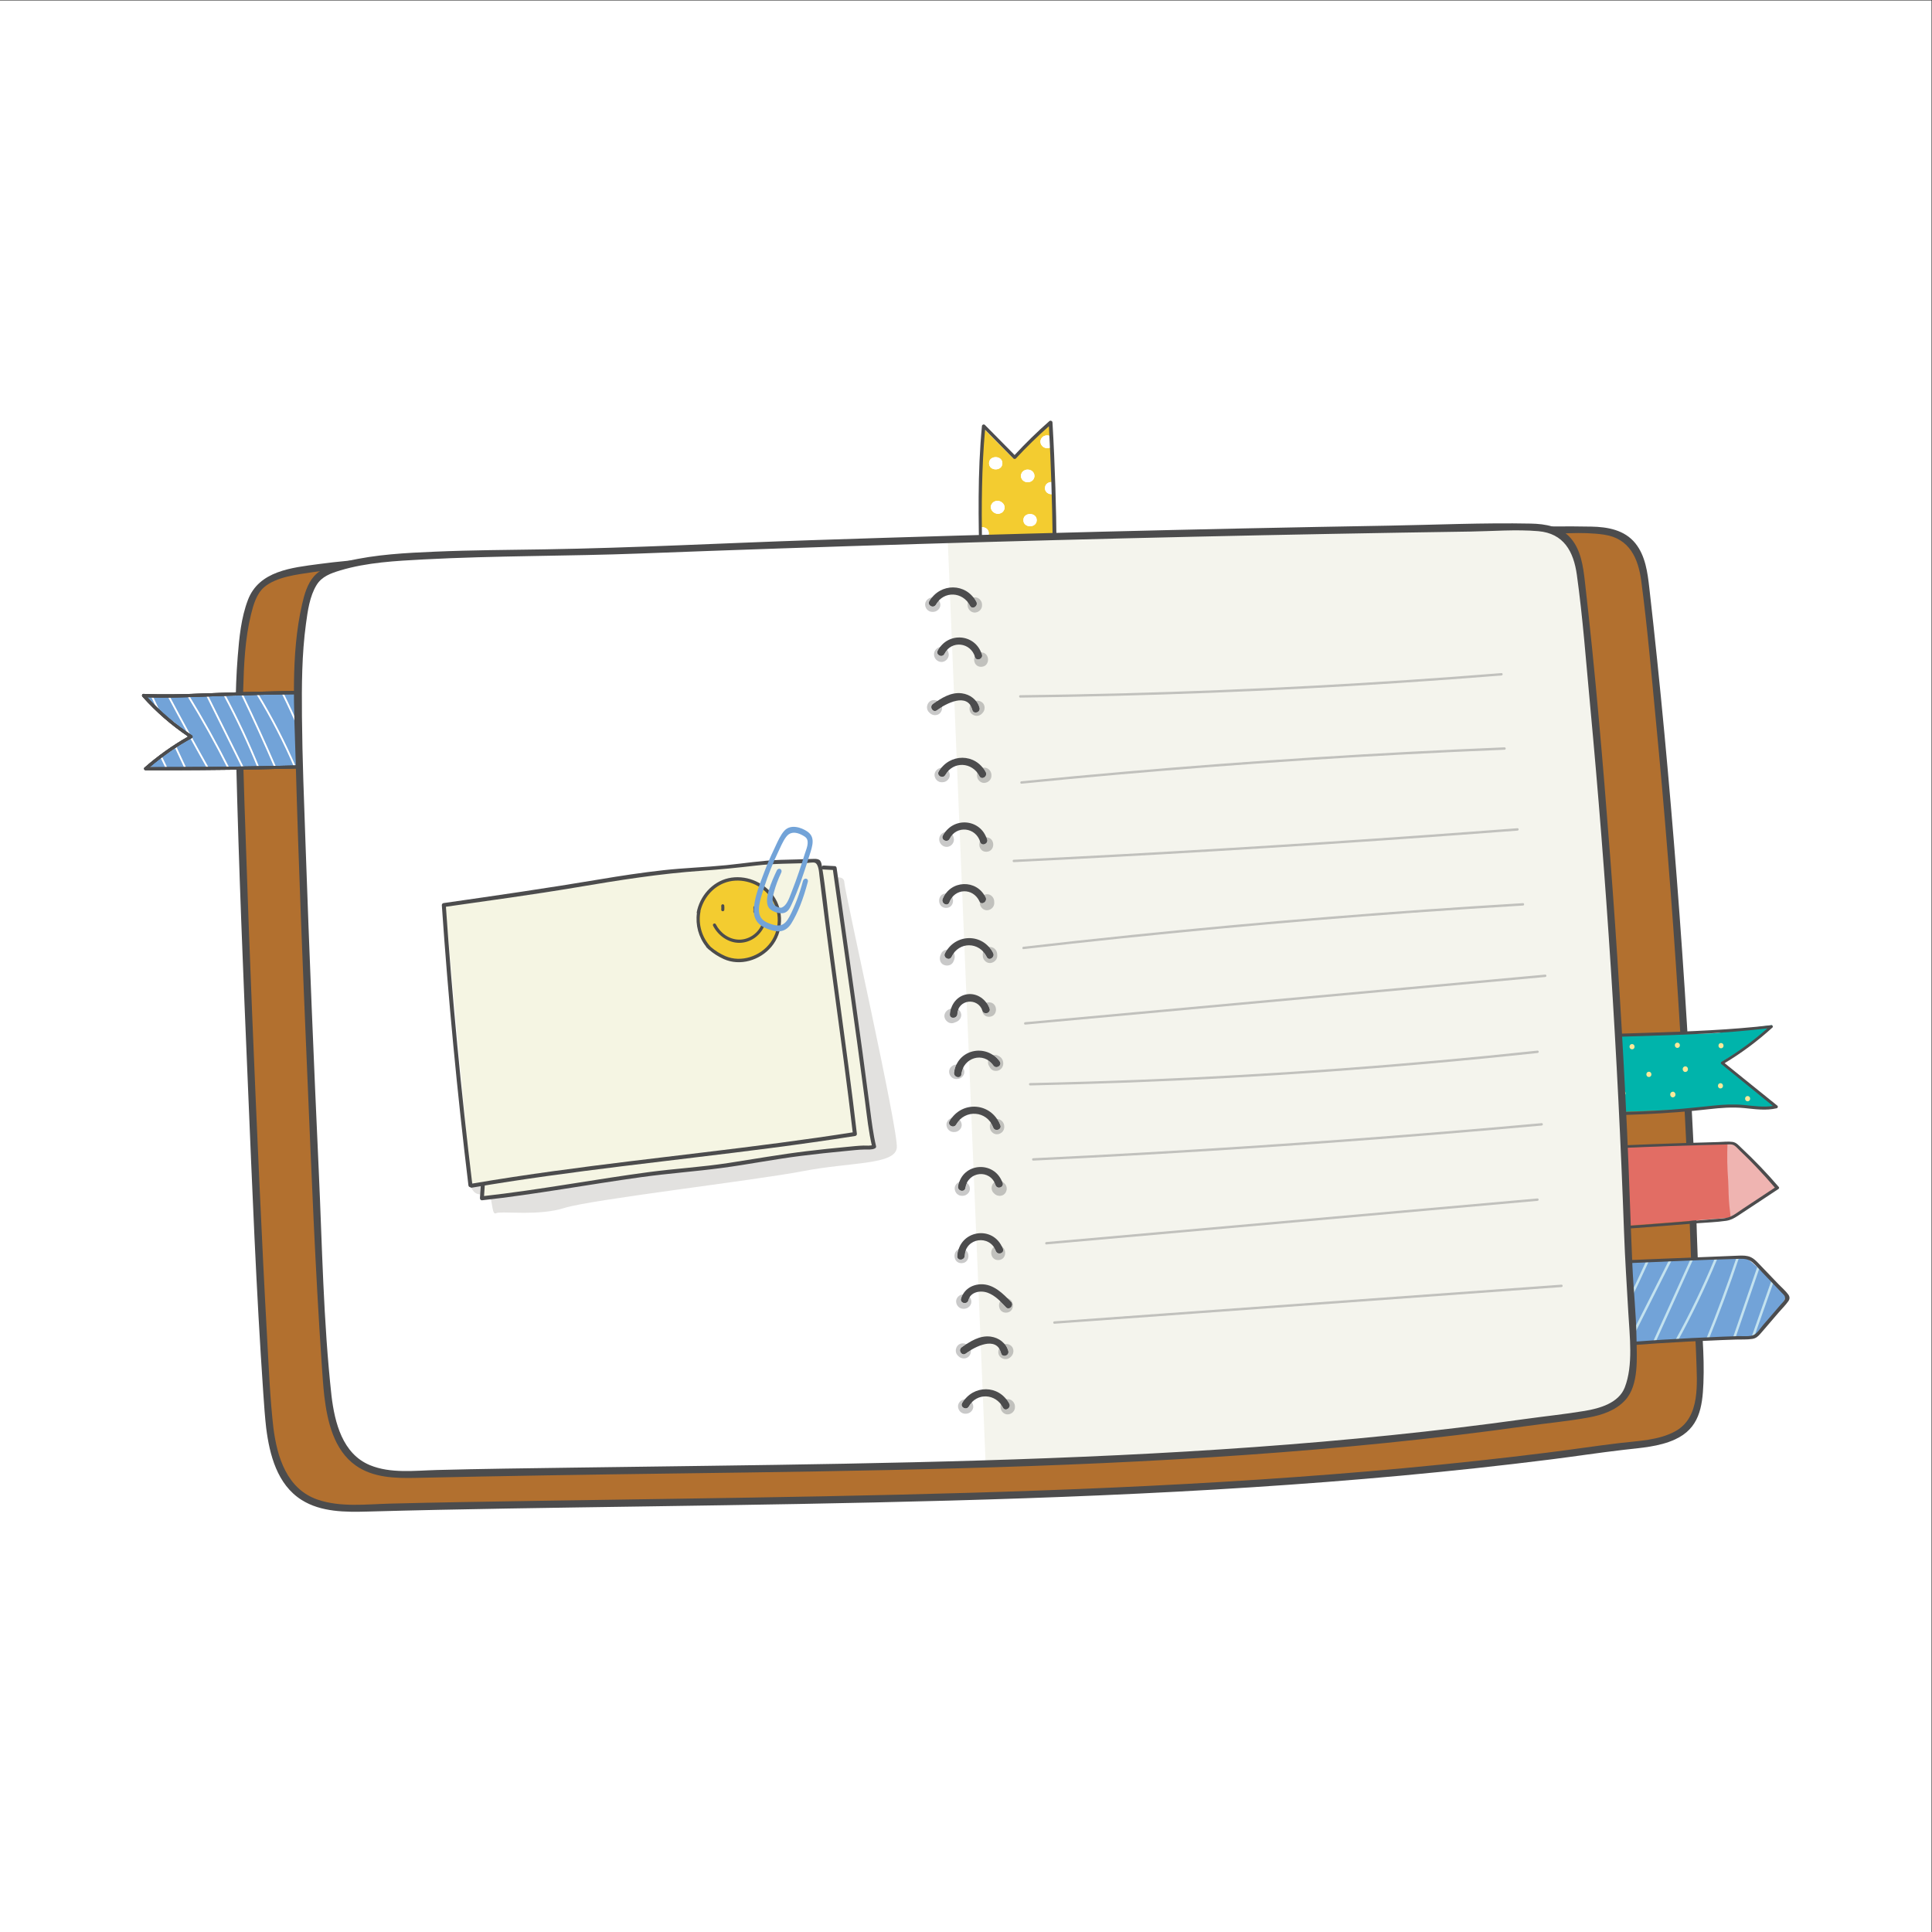 <?xml version="1.0" encoding="UTF-8" standalone="no"?>
<svg
   xmlns:dc="http://purl.org/dc/elements/1.1/"
   xmlns:cc="http://creativecommons.org/ns#"
   xmlns:rdf="http://www.w3.org/1999/02/22-rdf-syntax-ns#"
   xmlns:svg="http://www.w3.org/2000/svg"
   xmlns="http://www.w3.org/2000/svg"
   xmlns:sodipodi="http://sodipodi.sourceforge.net/DTD/sodipodi-0.dtd"
   xmlns:inkscape="http://www.inkscape.org/namespaces/inkscape"
   version="1.1"
   id="svg2"
   xml:space="preserve"
   width="1600"
   height="1600"
   viewBox="0 0 1600 1600"
   sodipodi:docname="80457.eps"><rect x="0" y="0" width="1600" height="1600" fill="#333333" stroke="none"/><defs
     id="defs6" /><sodipodi:namedview
     pagecolor="#ffffff"
     bordercolor="#666666"
     borderopacity="1"
     objecttolerance="10"
     gridtolerance="10"
     guidetolerance="10"
     inkscape:pageopacity="0"
     inkscape:pageshadow="2"
     inkscape:window-width="640"
     inkscape:window-height="480"
     id="namedview4" /><g
     id="g10"
     inkscape:groupmode="layer"
     inkscape:label="ink_ext_XXXXXX"
     transform="matrix(1.333,0,0,-1.333,0,1600)"><g
       id="g12"
       transform="scale(0.1)"><path
         d="M 0,0 H 12000 V 12000 H 0 Z"
         style="fill:#ffffff;fill-opacity:1;fill-rule:nonzero;stroke:none"
         id="path14" /><path
         d="m 1676.04,3132.69 c 65.66,-564.14 409.93,-501.28 755.9,-493.51 2524.99,56.73 5072.85,16 7568.56,368.01 211.4,29.81 394.1,24.45 503.9,152.4 105.3,122.83 34.8,686.83 30,840.4 -45,1429.79 -151.2,2941.31 -311.5,4363.55 -12.8,113.15 -35.5,241.09 -141.9,303.67 -72.6,42.72 -166.14,42.92 -253.66,41.6 -2113.1,-31.69 -4226,-89.29 -6337.89,-172.78 -623.18,-24.64 -1546.58,8.49 -1832.52,-143.67 -79.93,-42.54 -188.14,-167.39 -168.5,-1060.75 19.65,-893.35 139.4,-3784.67 187.61,-4198.92"
         style="fill:#b2702f;fill-opacity:1;fill-rule:nonzero;stroke:none"
         id="path16" /><path
         d="m 1653.67,3131.77 c 20.99,-166.9 68.47,-351.74 219.96,-447.41 121.5,-76.73 274.37,-76.08 412.96,-72.23 579.95,16.11 1160.12,23.49 1740.23,32.08 1250.07,18.48 2500.84,38.11 3748.77,118.68 621.9,40.15 1242.95,95.41 1861.31,173.3 150.57,18.97 300.71,42.06 451.4,59.53 106.1,12.29 218.6,19.15 317.1,63.96 151,68.66 171.5,199.2 177.5,350.35 7.1,177.29 -10.8,354.32 -22.8,530.99 -17.6,259.58 -19.3,520.85 -30.9,780.81 -27.3,608.38 -64.6,1216.33 -111.7,1823.51 -46.8,602.56 -102.2,1204.67 -170.7,1805.17 -10.9,95.67 -24.1,199.49 -86.6,276.99 -67.3,83.37 -171.87,101.8 -273.49,103.8 -307.17,6.05 -616.19,-8.86 -923.37,-14.5 -1259.93,-23.1 -2519.69,-55.41 -3779.15,-96.93 -609.65,-20.1 -1219.21,-49.35 -1828.96,-65.83 -455.78,-12.32 -918.19,5.59 -1371.14,-54.95 -172.15,-23.01 -374.91,-42.49 -443.86,-223.6 -42.27,-111.04 -53.95,-233.79 -63.34,-351.26 -17.3,-216.52 -14.76,-434.36 -9.49,-651.3 16.15,-664.18 43.94,-1328.19 71.95,-1991.96 27.25,-646.02 52.11,-1292.79 96.69,-1937.89 4.86,-70.48 9.58,-141.11 17.63,-211.31 3.26,-28.46 48.03,-26.86 44.74,1.83 -20.74,180.99 -27.94,364.05 -38.17,545.83 -18,320.02 -33.3,640.19 -47.94,960.38 -32.55,712.14 -61.66,1424.48 -85.35,2136.97 -10.38,312.23 -24.78,625.57 -16.13,937.95 4.33,156.79 11.05,317.82 48.64,470.83 14.33,58.31 33.75,127.9 81.2,168.93 75.69,65.45 208.21,79.42 302.26,93.72 203.47,30.95 410.5,39.05 615.96,45.34 503.91,15.43 1007.65,23.6 1511.54,42.39 1209.71,45.1 2419.74,81.72 3629.95,109.83 610.05,14.17 1220.15,26.18 1830.27,36.04 142.16,2.29 294.75,20.47 435.83,-0.67 156.83,-23.49 211.43,-145.82 230.33,-288.25 37.3,-281.3 61.8,-565.02 89,-847.45 111.7,-1160.57 186.5,-2324.93 224.4,-3490.25 5.3,-162.86 23.5,-324.93 28.1,-487.85 4.4,-154.33 28,-368.6 -128.7,-455.66 -103.7,-57.67 -232.4,-60.24 -347.5,-74.08 -147.44,-17.71 -294.32,-40.03 -441.63,-58.51 -296.87,-37.22 -594.38,-69.24 -892.28,-96.89 -1199.99,-111.39 -2405.2,-151.89 -3609.71,-175.29 -600.77,-11.67 -1201.6,-19.04 -1802.41,-28.7 -297.59,-4.78 -595.25,-9.16 -892.79,-16.85 -147.72,-3.82 -308.1,-24.24 -450.67,25.11 -190.73,66.04 -251.24,264.65 -274.2,447.13 -3.57,28.39 -48.34,26.81 -44.74,-1.83"
         style="fill:#4c4c4d;fill-opacity:1;fill-rule:nonzero;stroke:none"
         id="path18" /><path
         d="m 6213.24,8888.12 c 5.13,-1.62 9.55,-4.35 13.28,-8.21 0.97,-0.73 1.94,-1.45 2.9,-2.16 5.11,-4.95 8.63,-10.75 10.55,-17.42 0.47,-3.49 0.95,-6.97 1.42,-10.46 -0.07,-7.1 -2.01,-13.7 -5.78,-19.81 -2.18,-2.64 -4.36,-5.27 -6.54,-7.91 -3.78,-3.81 -8.24,-6.5 -13.39,-8.05 -4.95,-2.43 -10.27,-3.52 -15.97,-3.28 -5.72,-0.17 -11.03,1 -15.95,3.49 -5.12,1.62 -9.55,4.35 -13.28,8.21 -0.97,0.72 -1.93,1.44 -2.9,2.16 -5.1,4.94 -8.61,10.75 -10.55,17.42 -0.47,3.49 -0.94,6.97 -1.4,10.46 0.06,7.1 1.99,13.69 5.78,19.81 2.17,2.64 4.35,5.27 6.53,7.91 3.77,3.81 8.23,6.49 13.38,8.05 4.95,2.42 10.28,3.52 15.98,3.28 5.71,0.17 11.02,-1 15.94,-3.49 m 227.64,-116.85 c -0.32,-50.67 -83.19,-50.06 -82.85,0.54 0.32,50.67 83.17,50.06 82.85,-0.54 m -76.89,-197.29 c 7.48,-0.07 14.44,-1.91 20.88,-5.5 2.77,-2.07 5.56,-4.13 8.34,-6.2 5.11,-4.94 8.63,-10.75 10.55,-17.42 0.47,-3.48 0.94,-6.97 1.4,-10.46 0.19,-5.41 -1.03,-10.45 -3.66,-15.12 -1.69,-4.87 -4.58,-9.07 -8.64,-12.6 -3.78,-3.81 -8.24,-6.49 -13.39,-8.04 -4.95,-2.43 -10.28,-3.53 -15.98,-3.28 h -1.31 c -7.48,0.07 -14.45,1.91 -20.88,5.5 -2.78,2.07 -5.57,4.14 -8.35,6.21 -5.1,4.93 -8.61,10.74 -10.54,17.41 -0.47,3.49 -0.95,6.98 -1.41,10.46 -0.18,5.42 1.04,10.46 3.66,15.12 1.71,4.87 4.59,9.07 8.65,12.6 3.78,3.81 8.23,6.49 13.38,8.04 4.96,2.44 10.28,3.53 15.99,3.29 l 1.31,-0.01 m -126.57,-114.75 c -0.32,-50.67 -83.17,-50.06 -82.85,0.54 0.32,50.67 83.18,50.05 82.85,-0.54 m 165.68,-172.2 c 5.13,-1.62 9.57,-4.36 13.29,-8.21 l 1.3,-1.26 c 5.11,-4.94 8.63,-10.74 10.55,-17.41 0.47,-3.49 0.94,-6.98 1.42,-10.47 -0.07,-7.09 -2,-13.69 -5.79,-19.8 -2.17,-2.64 -4.35,-5.28 -6.53,-7.92 -3.78,-3.8 -8.24,-6.49 -13.39,-8.04 -4.95,-2.43 -10.28,-3.52 -15.97,-3.28 -5.72,-0.17 -11.03,0.99 -15.95,3.48 -5.13,1.62 -9.55,4.36 -13.28,8.22 l -1.31,1.25 c -5.1,4.94 -8.61,10.75 -10.54,17.42 -0.47,3.49 -0.94,6.97 -1.41,10.46 0.07,7.09 2,13.7 5.78,19.8 2.18,2.65 4.35,5.28 6.53,7.92 3.78,3.81 8.23,6.49 13.38,8.05 4.96,2.42 10.29,3.52 15.99,3.28 5.7,0.16 11.02,-1 15.93,-3.49 m -208.4,-94.77 c 5.12,-1.62 9.55,-4.36 13.28,-8.21 4.01,-3.59 6.84,-7.83 8.47,-12.71 2.57,-4.7 3.73,-9.76 3.48,-15.17 l -0.02,-2.49 c -0.07,-7.1 -1.99,-13.71 -5.78,-19.81 -2.18,-2.64 -4.36,-5.28 -6.52,-7.92 -5.21,-4.84 -11.32,-8.17 -18.35,-9.99 -3.68,-0.44 -7.36,-0.89 -11.03,-1.34 -5.7,-0.16 -11.01,1 -15.94,3.5 -5.12,1.61 -9.55,4.35 -13.28,8.21 -4.01,3.59 -6.84,7.82 -8.48,12.7 -2.57,4.71 -3.72,9.76 -3.47,15.17 l 0.01,2.5 c 0.07,7.09 2,13.7 5.78,19.8 2.18,2.64 4.36,5.28 6.54,7.92 5.19,4.84 11.31,8.17 18.34,9.99 3.68,0.45 7.35,0.89 11.02,1.34 5.71,0.17 11.03,-0.99 15.95,-3.49 m 93.83,-208.76 c -0.32,-50.68 -83.18,-50.06 -82.86,0.53 0.32,50.67 83.19,50.06 82.86,-0.53 m 218.69,-151.17 c -0.33,-50.68 -83.19,-50.06 -82.87,0.53 0.33,50.67 83.19,50.06 82.87,-0.53 m -123.36,1174.61 c -7.47,0.07 -14.44,1.9 -20.87,5.5 -2.78,2.07 -5.57,4.13 -8.35,6.2 -5.1,4.94 -8.61,10.74 -10.55,17.41 -0.47,3.49 -0.94,6.98 -1.4,10.46 -0.19,5.42 1.03,10.46 3.66,15.13 1.7,4.86 4.59,9.06 8.64,12.6 3.78,3.81 8.24,6.49 13.39,8.04 4.95,2.43 10.28,3.52 15.98,3.28 h 1.31 c 7.48,-0.08 14.45,-1.91 20.88,-5.51 2.78,-2.06 5.57,-4.13 8.35,-6.2 5.1,-4.93 8.62,-10.74 10.54,-17.41 0.48,-3.49 0.95,-6.98 1.41,-10.46 0.19,-5.42 -1.04,-10.46 -3.66,-15.13 -1.71,-4.86 -4.59,-9.06 -8.65,-12.59 -3.77,-3.81 -8.23,-6.49 -13.38,-8.05 -4.96,-2.43 -10.28,-3.52 -15.98,-3.28 l -1.32,0.01 m -239.28,118.22 c 0.32,50.68 83.18,50.06 82.86,-0.52 -0.32,-50.68 -83.18,-50.07 -82.86,0.52 m 347.56,-154.49 c 0.18,29.38 28.1,41.49 51.48,36.64 -4.43,58.3 -9.75,143.83 -14.13,217.54 -2.25,-1.37 -4.69,-2.45 -7.29,-3.24 -4.95,-2.42 -10.29,-3.52 -15.98,-3.28 -5.71,-0.17 -11.03,0.99 -15.95,3.49 -5.12,1.61 -9.55,4.35 -13.28,8.21 l -1.31,1.26 c -5.1,4.93 -8.61,10.74 -10.53,17.41 -0.47,3.49 -0.95,6.98 -1.42,10.47 0.07,7.09 2,13.69 5.78,19.8 2.18,2.64 4.36,5.27 6.54,7.92 3.77,3.8 8.23,6.48 13.37,8.04 4.97,2.43 10.29,3.52 15.99,3.28 5.7,0.17 11.02,-0.99 15.94,-3.49 1.45,-0.45 2.83,-1.02 4.17,-1.66 -2.72,47.32 -4.5,79.94 -4.5,79.94 0,0 -61.52,-55.77 -71.43,-62.57 -9.9,-6.81 -153.85,-155.9 -153.85,-155.9 l -184.42,185.52 c 0,0 -13.67,-149.69 -17.91,-196.46 -4.25,-46.78 -3.34,-213.41 -1.66,-258.35 0.66,-17.71 1.94,-83.39 3.24,-157.86 22.76,3 48.3,-9.66 48.13,-37.79 -0.18,-27.46 -24.6,-39.82 -46.87,-37.37 1.5,-91.8 2.74,-177.56 2.68,-188.24 -0.15,-22.47 0.55,-529.82 2.18,-582.25 0.47,-14.93 0.48,-51.46 0.26,-96.07 4.78,3.97 10.24,6.83 16.45,8.44 3.67,0.44 7.35,0.89 11.02,1.33 5.71,0.17 11.02,-0.99 15.94,-3.48 5.13,-1.62 9.56,-4.36 13.29,-8.22 4.01,-3.58 6.84,-7.82 8.48,-12.7 2.56,-4.71 3.72,-9.76 3.47,-15.17 l -0.01,-1.25 c -0.07,-7.09 -1.99,-13.7 -5.78,-19.8 -2.18,-2.65 -4.36,-5.28 -6.53,-7.92 -5.2,-4.84 -11.31,-8.17 -18.35,-9.99 -3.67,-0.45 -7.35,-0.89 -11.02,-1.34 -5.7,-0.17 -11.02,1 -15.94,3.49 -4.31,1.36 -8.1,3.56 -11.42,6.51 -0.81,-102.38 -2.23,-215.02 -2.23,-215.02 0,0 71.37,52.49 105.12,85.97 14.72,14.61 42.23,45.7 68.57,76.1 -2.2,1.64 -4.39,3.27 -6.6,4.91 -5.1,4.94 -8.61,10.75 -10.55,17.42 -0.47,3.48 -0.93,6.97 -1.4,10.46 -0.19,5.41 1.03,10.45 3.66,15.12 1.7,4.87 4.58,9.06 8.65,12.59 3.77,3.82 8.23,6.5 13.38,8.05 4.95,2.43 10.28,3.53 15.98,3.28 h 1.31 c 7.49,-0.08 14.45,-1.9 20.88,-5.5 2.34,-1.74 4.68,-3.48 7.01,-5.21 8.49,10.02 13.77,16.29 13.77,16.29 l 16.17,-14.07 58.79,-62.15 113.44,-152.37 c 0,0 5.29,207.77 7.49,245.2 1.47,24.75 6.46,196.76 9.19,324.58 -21.1,-0.36 -42.54,12.42 -42.38,38.2 0.18,26.21 22.4,38.66 43.8,37.62 0.43,29.01 0.55,50.65 0.23,60.07 -0.59,17.34 0.78,107.54 2.46,218.45 l -0.4,-0.05 c -7.48,0.07 -14.44,1.91 -20.87,5.51 -2.79,2.06 -5.57,4.13 -8.36,6.2 -4.01,3.58 -6.84,7.82 -8.48,12.7 -2.56,4.7 -3.72,9.76 -3.47,15.17 -0.18,5.42 1.04,10.46 3.66,15.13 1.7,4.86 4.59,9.06 8.65,12.59 l 1.32,1.24 c 5.2,4.84 11.32,8.17 18.36,9.99 3.59,0.44 7.18,0.88 10.78,1.31 2.54,173.9 4.89,366.57 1.66,410.1 -24.53,-9.11 -58.64,2.73 -58.42,35.23"
         style="fill:#f3cc30;fill-opacity:1;fill-rule:nonzero;stroke:none"
         id="path20" /><path
         d="m 6128.33,7715.56 c 3.67,0.45 7.35,0.89 11.03,1.33 7.03,1.83 13.14,5.16 18.35,10 2.16,2.64 4.34,5.27 6.52,7.91 3.79,6.11 5.71,12.71 5.78,19.81 l 0.01,1.24 c 0.25,5.42 -0.91,10.47 -3.47,15.18 -1.64,4.88 -4.47,9.12 -8.48,12.7 -3.73,3.86 -8.16,6.6 -13.28,8.22 -4.93,2.49 -10.24,3.65 -15.95,3.48 -3.67,-0.44 -7.35,-0.88 -11.02,-1.33 -6.21,-1.61 -11.67,-4.47 -16.45,-8.44 -0.1,-18.93 -0.24,-39.29 -0.4,-60.1 3.32,-2.95 7.11,-5.15 11.42,-6.51 4.92,-2.49 10.24,-3.66 15.94,-3.49"
         style="fill:#ffffff;fill-opacity:1;fill-rule:nonzero;stroke:none"
         id="path22" /><path
         d="m 6205.67,7984.03 c -0.32,-50.59 82.54,-51.21 82.87,-0.53 0.32,50.59 -82.54,51.2 -82.87,0.53"
         style="fill:#ffffff;fill-opacity:1;fill-rule:nonzero;stroke:none"
         id="path24" /><path
         d="m 6424.36,7832.86 c -0.33,-50.59 82.53,-51.21 82.86,-0.53 0.32,50.59 -82.54,51.21 -82.86,0.53"
         style="fill:#ffffff;fill-opacity:1;fill-rule:nonzero;stroke:none"
         id="path26" /><path
         d="m 6501.22,8129.41 c -0.16,-25.78 21.28,-38.56 42.38,-38.2 0.61,28.09 1.1,54.03 1.42,75.82 -21.4,1.04 -43.62,-11.41 -43.8,-37.62"
         style="fill:#ffffff;fill-opacity:1;fill-rule:nonzero;stroke:none"
         id="path28" /><path
         d="m 6149.38,8184.42 c -2.17,-2.64 -4.35,-5.27 -6.53,-7.92 -3.78,-6.1 -5.71,-12.71 -5.78,-19.8 l -0.01,-2.5 c -0.25,-5.41 0.9,-10.46 3.47,-15.17 1.64,-4.88 4.47,-9.11 8.48,-12.7 3.73,-3.86 8.16,-6.6 13.28,-8.21 4.93,-2.5 10.24,-3.66 15.94,-3.5 3.67,0.45 7.36,0.9 11.03,1.34 7.03,1.82 13.14,5.15 18.35,9.99 2.17,2.64 4.34,5.28 6.52,7.92 3.79,6.11 5.71,12.71 5.78,19.81 l 0.02,2.49 c 0.25,5.41 -0.91,10.47 -3.47,15.17 -1.64,4.89 -4.47,9.12 -8.48,12.71 -3.73,3.86 -8.17,6.59 -13.28,8.21 -4.92,2.5 -10.24,3.66 -15.95,3.49 -3.67,-0.45 -7.34,-0.89 -11.02,-1.34 -7.03,-1.82 -13.15,-5.15 -18.35,-9.99"
         style="fill:#ffffff;fill-opacity:1;fill-rule:nonzero;stroke:none"
         id="path30" /><path
         d="m 6154.57,8459.77 c -0.32,-50.6 82.53,-51.21 82.85,-0.54 0.33,50.59 -82.53,51.21 -82.85,0.54"
         style="fill:#ffffff;fill-opacity:1;fill-rule:nonzero;stroke:none"
         id="path32" /><path
         d="m 6357.8,8279.19 c -2.17,-2.64 -4.35,-5.27 -6.53,-7.92 -3.78,-6.1 -5.71,-12.71 -5.78,-19.8 0.47,-3.49 0.95,-6.97 1.41,-10.46 1.93,-6.67 5.44,-12.48 10.54,-17.42 l 1.31,-1.25 c 3.73,-3.86 8.15,-6.6 13.28,-8.22 4.92,-2.49 10.24,-3.65 15.95,-3.49 5.69,-0.23 11.02,0.86 15.98,3.29 5.14,1.55 9.6,4.23 13.38,8.04 2.18,2.64 4.36,5.28 6.53,7.92 3.79,6.11 5.72,12.71 5.79,19.8 -0.48,3.49 -0.95,6.98 -1.42,10.47 -1.92,6.67 -5.44,12.47 -10.54,17.41 l -1.31,1.26 c -3.72,3.85 -8.16,6.59 -13.28,8.21 -4.92,2.49 -10.24,3.65 -15.94,3.49 -5.71,0.24 -11.03,-0.86 -15.99,-3.28 -5.14,-1.56 -9.6,-4.24 -13.38,-8.05"
         style="fill:#ffffff;fill-opacity:1;fill-rule:nonzero;stroke:none"
         id="path34" /><path
         d="m 6519.77,8514.04 -1.33,-1.24 c -4.06,-3.53 -6.95,-7.73 -8.65,-12.59 -2.62,-4.67 -3.84,-9.71 -3.66,-15.13 -0.25,-5.41 0.91,-10.47 3.47,-15.17 1.64,-4.88 4.47,-9.12 8.49,-12.7 2.78,-2.07 5.56,-4.14 8.35,-6.2 6.43,-3.6 13.38,-5.44 20.86,-5.51 l 0.41,0.05 c 0.39,25.7 0.79,52.51 1.19,79.79 -3.6,-0.43 -7.19,-0.87 -10.78,-1.31 -7.04,-1.82 -13.16,-5.15 -18.35,-9.99"
         style="fill:#ffffff;fill-opacity:1;fill-rule:nonzero;stroke:none"
         id="path36" /><path
         d="m 6358.03,8771.81 c -0.33,-50.59 82.53,-51.21 82.85,-0.54 0.32,50.6 -82.53,51.21 -82.85,0.54"
         style="fill:#ffffff;fill-opacity:1;fill-rule:nonzero;stroke:none"
         id="path38" /><path
         d="m 6167.94,8880.28 c -2.18,-2.64 -4.36,-5.28 -6.53,-7.91 -3.79,-6.12 -5.72,-12.71 -5.78,-19.81 0.46,-3.49 0.93,-6.97 1.4,-10.46 1.93,-6.67 5.45,-12.48 10.55,-17.42 0.96,-0.72 1.93,-1.44 2.9,-2.16 3.73,-3.86 8.16,-6.59 13.28,-8.21 4.92,-2.49 10.23,-3.66 15.95,-3.49 5.7,-0.24 11.02,0.85 15.97,3.28 5.15,1.55 9.61,4.23 13.39,8.05 2.18,2.64 4.36,5.27 6.54,7.91 3.77,6.11 5.71,12.71 5.78,19.81 -0.47,3.48 -0.95,6.97 -1.42,10.46 -1.92,6.67 -5.44,12.47 -10.55,17.41 -0.96,0.72 -1.93,1.44 -2.9,2.17 -3.73,3.85 -8.15,6.59 -13.28,8.21 -4.92,2.5 -10.23,3.66 -15.94,3.49 -5.7,0.24 -11.03,-0.86 -15.98,-3.28 -5.15,-1.56 -9.61,-4.24 -13.38,-8.05"
         style="fill:#ffffff;fill-opacity:1;fill-rule:nonzero;stroke:none"
         id="path40" /><path
         d="m 6227.44,9124.63 c 0.32,50.59 -82.54,51.21 -82.86,0.53 -0.32,-50.59 82.54,-51.2 82.86,-0.53"
         style="fill:#ffffff;fill-opacity:1;fill-rule:nonzero;stroke:none"
         id="path42" /><path
         d="m 6143.12,8689.59 c 0.17,28.13 -25.37,40.79 -48.13,37.79 0.42,-24.57 0.85,-50.09 1.26,-75.16 22.28,-2.45 46.69,9.91 46.87,37.37"
         style="fill:#ffffff;fill-opacity:1;fill-rule:nonzero;stroke:none"
         id="path44" /><path
         d="m 6333.31,8562.66 c -4.06,-3.53 -6.94,-7.73 -8.65,-12.6 -2.62,-4.66 -3.84,-9.7 -3.66,-15.12 0.46,-3.48 0.94,-6.97 1.41,-10.46 1.93,-6.67 5.44,-12.48 10.54,-17.41 2.78,-2.07 5.57,-4.14 8.35,-6.21 6.43,-3.59 13.4,-5.43 20.88,-5.5 h 1.31 c 5.7,-0.25 11.03,0.85 15.98,3.28 5.15,1.55 9.61,4.23 13.39,8.04 4.06,3.53 6.94,7.73 8.64,12.6 2.63,4.67 3.85,9.71 3.67,15.12 -0.47,3.49 -0.94,6.98 -1.41,10.46 -1.92,6.67 -5.44,12.48 -10.55,17.42 -2.78,2.07 -5.56,4.13 -8.34,6.2 -6.44,3.6 -13.4,5.43 -20.88,5.5 l -1.31,0.01 c -5.71,0.24 -11.03,-0.86 -15.99,-3.29 -5.15,-1.55 -9.6,-4.23 -13.38,-8.04"
         style="fill:#ffffff;fill-opacity:1;fill-rule:nonzero;stroke:none"
         id="path46" /><path
         d="m 6492.14,8970.67 c -0.22,-32.5 33.9,-44.34 58.42,-35.24 -0.23,2.93 -0.46,5.27 -0.74,6.79 -1.58,8.97 -3.76,32.89 -6.2,65.09 -23.38,4.85 -51.3,-7.26 -51.48,-36.64"
         style="fill:#ffffff;fill-opacity:1;fill-rule:nonzero;stroke:none"
         id="path48" /><path
         d="m 6414.54,9018.26 c 4.06,3.53 6.94,7.73 8.65,12.59 2.62,4.67 3.85,9.71 3.67,15.13 -0.47,3.48 -0.94,6.97 -1.42,10.46 -1.92,6.67 -5.44,12.48 -10.54,17.41 -2.78,2.07 -5.56,4.14 -8.35,6.2 -6.43,3.6 -13.4,5.43 -20.88,5.51 h -1.3 c -5.71,0.25 -11.04,-0.85 -15.99,-3.28 -5.15,-1.55 -9.61,-4.23 -13.39,-8.04 -4.05,-3.54 -6.94,-7.74 -8.64,-12.6 -2.63,-4.67 -3.85,-9.71 -3.66,-15.13 0.46,-3.48 0.93,-6.97 1.4,-10.46 1.94,-6.67 5.45,-12.47 10.55,-17.41 2.78,-2.07 5.57,-4.13 8.35,-6.2 6.43,-3.6 13.4,-5.43 20.87,-5.5 l 1.32,-0.01 c 5.7,-0.24 11.02,0.85 15.98,3.28 5.15,1.56 9.61,4.24 13.38,8.05"
         style="fill:#ffffff;fill-opacity:1;fill-rule:nonzero;stroke:none"
         id="path50" /><path
         d="m 6505.41,9298.21 c -5.7,0.24 -11.03,-0.85 -15.99,-3.28 -5.14,-1.56 -9.6,-4.24 -13.38,-8.05 -2.17,-2.64 -4.35,-5.27 -6.53,-7.91 -3.78,-6.11 -5.71,-12.71 -5.78,-19.8 0.47,-3.49 0.95,-6.98 1.42,-10.47 1.92,-6.67 5.44,-12.47 10.53,-17.41 l 1.31,-1.26 c 3.73,-3.86 8.16,-6.6 13.28,-8.21 4.93,-2.5 10.24,-3.66 15.95,-3.49 5.69,-0.24 11.03,0.85 15.98,3.28 2.6,0.79 5.04,1.87 7.29,3.24 -1.45,24.53 -2.8,47.74 -3.97,68.21 -1.34,0.64 -2.72,1.21 -4.17,1.66 -4.92,2.5 -10.24,3.66 -15.94,3.49"
         style="fill:#ffffff;fill-opacity:1;fill-rule:nonzero;stroke:none"
         id="path52" /><path
         d="m 6296.87,7744.44 h -1.31 c -5.71,0.25 -11.04,-0.85 -15.99,-3.28 -5.15,-1.55 -9.61,-4.23 -13.38,-8.04 -4.07,-3.54 -6.95,-7.73 -8.65,-12.6 -2.63,-4.67 -3.85,-9.71 -3.66,-15.12 0.47,-3.49 0.93,-6.98 1.4,-10.46 1.94,-6.67 5.45,-12.48 10.55,-17.42 2.21,-1.64 4.4,-3.27 6.6,-4.91 20.28,23.4 39.82,46.35 52.33,61.12 -2.34,1.73 -4.68,3.47 -7.02,5.21 -6.43,3.59 -13.39,5.43 -20.87,5.5"
         style="fill:#ffffff;fill-opacity:1;fill-rule:nonzero;stroke:none"
         id="path54" /><path
         d="m 6532.91,7936.5 c -4.15,-126.66 -10.01,-253.27 -17.14,-379.81 -55.94,62.13 -108.56,126.38 -157.5,192.96 -5.02,6.83 -14.33,6.38 -19.75,0.37 -66.65,-73.7 -137.5,-144.21 -211.92,-211.87 -0.57,-2.57 -2.67,-4.11 -5.16,-4.67 -3.74,-3.4 -7.47,-6.83 -11.24,-10.21 0.23,8.59 0.54,17.17 0.81,25.75 -0.35,5.65 -0.93,11.29 -1.61,16.93 -0.68,3.88 -1.15,7.79 -1.45,11.7 -1.15,9.36 -2.15,18.74 -2.1,28.18 0.01,1.32 0.43,2.45 1.1,3.38 -0.57,7.65 -0.93,15.3 -1.12,22.95 -0.15,5.68 -0.2,11.36 -0.17,17.04 0.12,50.49 5.84,101.08 3.7,151.58 -1.51,35.19 -6.61,73.76 -1.97,110.16 8.58,474.18 -30.14,949.14 12.59,1422.32 58.62,-59.55 117.24,-119.1 175.76,-178.73 3.54,-3.6 11.91,-4.18 15.5,-0.29 64.68,69.94 133.29,136.78 205.45,200.78 25,-472.59 31.74,-945.63 16.22,-1418.52 m -13.85,1449.83 c -75.98,-66.83 -147.79,-137 -215.57,-210.3 -61.6,62.27 -123.11,124.59 -184.58,186.94 -6.47,6.56 -17.66,1.3 -18.37,-6.28 -27.74,-291.22 -21.97,-583.59 -14.91,-875.49 6.57,-271.13 9.1,-541.92 -0.02,-812.93 -0.93,-0.39 -1.64,-1.14 -1.66,-2.33 -0.16,-12.78 -0.04,-25.57 0.17,-38.37 -0.29,-7.72 -0.56,-15.44 -0.87,-23.17 -0.06,-1.46 0.52,-2.55 1.41,-3.31 0.14,-6.52 0.3,-13.05 0.44,-19.57 0.36,-17.85 0.09,-35.9 2.16,-53.71 -0.24,-9.94 -0.49,-19.88 -0.69,-29.82 -0.16,-8.53 12.29,-13.67 19.34,-7.45 85.37,75.28 165.7,154.57 241.39,237.43 52.84,-71.03 109.53,-139.65 170.26,-205.67 6.58,-7.15 19.25,-1.33 19.71,6.75 27.92,480.39 34.7,961.69 19.6,1442.6 -4.25,135.75 -10.11,271.47 -18.12,407.1 -0.5,8.42 -12.15,14.21 -19.69,7.58"
         style="fill:#4c4c4d;fill-opacity:1;fill-rule:nonzero;stroke:none"
         id="path56" /><path
         d="m 2685.57,7718.04 c -106.85,-11.48 -216.44,-7.53 -323.35,-18.43 -69.98,-7.13 -138.53,-1.72 -208.79,1.7 -65.53,3.19 -129.34,-12.14 -194.66,-5.96 -172.98,16.37 -348.64,-15.11 -522.4,-14.22 -180.92,0.91 -375.55,-11.53 -542.718,-0.56 -4.156,0.27 9.926,-1.41 11.703,-5.17 27.079,-57.36 102.165,-113.11 165.285,-151.3 42.62,-25.78 66.65,-74.18 104.81,-106.19 1.96,-1.64 1.79,-4.68 -0.34,-6.09 L 921.582,7244.66 c -3.105,-2.06 -1.758,-6.9 1.965,-7.04 584.943,-23.21 1171.303,-10.49 1754.693,38.04 13.03,145.01 6.15,292.93 11.58,438.42 0.08,2.34 -1.92,4.22 -4.25,3.96"
         style="fill:#72a3d8;fill-opacity:1;fill-rule:nonzero;stroke:none"
         id="path58" /><path
         d="m 2687.95,7433.2 c -34.05,93.23 -68.12,186.44 -102.18,279.67 -3.92,-0.17 -7.85,-0.33 -11.78,-0.49 37.73,-103.27 75.47,-206.55 113.21,-309.82 0.3,10.21 0.55,20.42 0.75,30.64"
         style="fill:#c93d36;fill-opacity:1;fill-rule:nonzero;stroke:none"
         id="path60" /><path
         d="m 2659.74,7276.06 c -62.11,146.4 -129.53,290.5 -202.03,432.04 -4.12,-0.19 -8.23,-0.37 -12.33,-0.57 72.72,-141.65 140.36,-285.85 202.61,-432.39 3.92,0.31 7.84,0.61 11.75,0.92"
         style="fill:#c93d36;fill-opacity:1;fill-rule:nonzero;stroke:none"
         id="path62" /><path
         d="m 2563.11,7268.46 c -71.16,141.79 -136.59,286.4 -196.14,433.44 -0.94,-0.09 -1.88,-0.17 -2.81,-0.26 -2.95,-0.31 -5.9,-0.56 -8.85,-0.81 59.44,-146.95 124.7,-291.49 195.68,-433.24 4.04,0.3 8.08,0.57 12.12,0.87"
         style="fill:#c93d36;fill-opacity:1;fill-rule:nonzero;stroke:none"
         id="path64" /><path
         d="m 2456.42,7260.85 c -60.54,148.04 -125.98,294.02 -196.25,437.68 -4.22,0.1 -8.43,0.23 -12.65,0.37 70.61,-144 136.34,-290.36 197.11,-438.8 3.93,0.27 7.87,0.49 11.79,0.75"
         style="fill:#c93d36;fill-opacity:1;fill-rule:nonzero;stroke:none"
         id="path66" /><path
         d="m 2329.94,7252.94 c -63.74,149.26 -125.12,299.52 -184.12,450.7 -4.03,0.1 -8.05,0.13 -12.07,0.1 59.06,-151.45 120.51,-301.95 184.32,-451.46 3.95,0.22 7.91,0.43 11.87,0.66"
         style="fill:#c93d36;fill-opacity:1;fill-rule:nonzero;stroke:none"
         id="path68" /><path
         d="m 2203.31,7246.12 c -56.26,152.93 -119.61,303.17 -189.82,450.2 -4.08,-0.16 -8.15,-0.27 -12.24,-0.33 70.42,-147.09 133.91,-297.41 190.3,-450.44 3.92,0.19 7.84,0.38 11.76,0.57"
         style="fill:#c93d36;fill-opacity:1;fill-rule:nonzero;stroke:none"
         id="path70" /><path
         d="m 2070.52,7240.15 c -62.29,157.04 -131.68,311.17 -207.91,461.93 -4.19,0.02 -8.39,0.02 -12.59,0.01 76.53,-150.89 146.15,-305.19 208.62,-462.42 3.96,0.15 7.92,0.32 11.88,0.48"
         style="fill:#c93d36;fill-opacity:1;fill-rule:nonzero;stroke:none"
         id="path72" /><path
         d="m 1959.05,7236.09 c -57.62,158.05 -123.97,312.8 -198.73,463.5 -4.07,-0.2 -8.15,-0.4 -12.22,-0.61 74.94,-150.62 141.41,-305.29 199.13,-463.28 3.94,0.12 7.88,0.26 11.82,0.39"
         style="fill:#ffffff;fill-opacity:1;fill-rule:nonzero;stroke:none"
         id="path74" /><path
         d="m 1841.09,7232.72 c -67.27,157.74 -145.75,310.49 -234.82,456.95 -4.2,-0.28 -8.42,-0.55 -12.63,-0.82 89.29,-146.26 168,-298.83 235.4,-456.43 4.02,0.09 8.03,0.21 12.05,0.3"
         style="fill:#ffffff;fill-opacity:1;fill-rule:nonzero;stroke:none"
         id="path76" /><path
         d="m 1718.72,7230.25 c -65.73,152.87 -134.67,304.32 -206.82,454.25 -4.07,-0.15 -8.15,-0.3 -12.22,-0.43 72.2,-149.86 141.2,-301.23 206.96,-454.03 4.02,0.06 8.05,0.15 12.08,0.21"
         style="fill:#ffffff;fill-opacity:1;fill-rule:nonzero;stroke:none"
         id="path78" /><path
         d="m 1388.94,7683.07 c 79.15,-147.39 150.22,-299.02 212.84,-454.2 4.01,0.03 8.01,0.09 12.02,0.12 -62.45,155.13 -133.25,306.77 -212.14,454.17 -4.23,-0.02 -8.48,-0.06 -12.72,-0.09"
         style="fill:#ffffff;fill-opacity:1;fill-rule:nonzero;stroke:none"
         id="path80" /><path
         d="m 1280.66,7681.51 c 74.96,-151.01 149.92,-302.01 224.88,-453.02 4.16,0.01 8.33,0.03 12.49,0.03 -74.99,151.08 -149.98,302.16 -224.98,453.24 -4.12,-0.08 -8.26,-0.16 -12.39,-0.25"
         style="fill:#ffffff;fill-opacity:1;fill-rule:nonzero;stroke:none"
         id="path82" /><path
         d="m 1163.29,7679.14 c 90.02,-146.5 173.77,-296.79 251.04,-450.42 4.2,-0.02 8.4,-0.05 12.6,-0.07 -77.11,153.74 -160.74,304.12 -250.61,450.73 -4.34,-0.08 -8.69,-0.17 -13.03,-0.24"
         style="fill:#ffffff;fill-opacity:1;fill-rule:nonzero;stroke:none"
         id="path84" /><path
         d="m 1040.86,7678.12 c 79.81,-150.37 161.47,-299.76 244.94,-448.14 4.33,-0.06 8.67,-0.11 13,-0.17 -83.55,148.42 -165.32,297.85 -245.21,448.27 -4.26,0 -8.49,0.03 -12.73,0.04"
         style="fill:#ffffff;fill-opacity:1;fill-rule:nonzero;stroke:none"
         id="path86" /><path
         d="m 936.352,7680.44 c 13.296,-28.56 26.593,-57.12 39.894,-85.69 6.457,-5.57 13.141,-11.02 19.942,-16.36 l -47.27,101.55 c -4.199,0.16 -8.395,0.32 -12.566,0.5"
         style="fill:#ffffff;fill-opacity:1;fill-rule:nonzero;stroke:none"
         id="path88" /><path
         d="m 1087.85,7355.03 c 18.99,-40.8 37.99,-81.6 56.98,-122.4 4.15,-0.1 8.3,-0.16 12.45,-0.26 l -60,128.88 -9.43,-6.22"
         style="fill:#ffffff;fill-opacity:1;fill-rule:nonzero;stroke:none"
         id="path90" /><path
         d="m 997.457,7295.43 c 9.473,-19.85 19.093,-39.64 28.783,-59.39 4.23,-0.14 8.46,-0.3 12.69,-0.43 -10.8,21.95 -21.51,43.96 -32.05,66.04 l -9.423,-6.22"
         style="fill:#ffffff;fill-opacity:1;fill-rule:nonzero;stroke:none"
         id="path92" /><path
         d="m 1245.51,7674.48 c 118.35,4.42 236.71,8.4 355.1,11.3 234.49,5.74 469.06,7.98 703.61,7 122.73,-0.51 246.81,-3.6 367.08,24.31 15,-147.66 13.92,-296.34 -2.77,-443.8 -224.7,-5.74 -449.28,-15.27 -673.95,-21.8 -233.07,-6.78 -466.2,-11.24 -699.35,-13.37 -121.86,-1.12 -243.73,-1.55 -365.589,-1.42 81.269,69.13 169.209,129.88 262.569,181.64 6.61,3.67 5.23,12.62 -0.35,16.3 -101.93,67.03 -194.782,146.51 -277.024,236.48 110.154,-4.59 220.574,-0.75 330.674,3.36 z m -360.565,0.46 c 83.977,-94.28 179.645,-177.4 284.345,-247.85 -97,-54.96 -187.958,-119.73 -271.778,-193.28 -6.449,-5.66 -0.598,-15.96 7.019,-15.97 466.309,-0.81 932.689,7.39 1398.629,25.84 82.85,3.27 165.68,7.32 248.45,12.25 44.43,-1.9 88.86,0.26 132.77,7.48 2.18,0.36 4.28,3.3 3.99,5.49 -0.48,3.71 -1.04,7.41 -1.58,11.1 l 0.85,1.08 c 16.98,148.79 17.46,299.06 1.72,448.02 -0.68,6.37 -5.93,10.6 -12.37,9.01 -112.33,-27.77 -228.31,-26.65 -343.24,-25.93 -117.28,0.74 -234.56,0.57 -351.84,-0.47 -232.02,-2.07 -464.01,-7.55 -695.88,-16.3 -131.52,-4.97 -262.91,-9.79 -394.467,-3.49 -9.25,0.44 -11.829,-11.13 -6.618,-16.98"
         style="fill:#4c4c4d;fill-opacity:1;fill-rule:nonzero;stroke:none"
         id="path94" /><path
         d="m 1245.51,7674.48 c 118.35,4.42 236.71,8.4 355.1,11.3 234.49,5.74 469.06,7.98 703.61,7 122.73,-0.51 246.81,-3.6 367.08,24.31 15,-147.66 13.92,-296.34 -2.77,-443.8 -224.7,-5.74 -449.28,-15.27 -673.95,-21.8 -233.07,-6.78 -466.2,-11.24 -699.35,-13.37 -121.86,-1.12 -243.73,-1.55 -365.589,-1.42 81.269,69.13 169.209,129.88 262.569,181.64 6.61,3.67 5.23,12.62 -0.35,16.3 -101.93,67.03 -194.782,146.51 -277.024,236.48 110.154,-4.59 220.574,-0.75 330.674,3.36 z m -360.565,0.46 c 83.977,-94.28 179.645,-177.4 284.345,-247.85 -97,-54.96 -187.958,-119.73 -271.778,-193.28 -6.449,-5.66 -0.598,-15.96 7.019,-15.97 466.309,-0.81 932.689,7.39 1398.629,25.84 82.85,3.27 165.68,7.32 248.45,12.25 44.43,-1.9 88.86,0.26 132.77,7.48 2.18,0.36 4.28,3.3 3.99,5.49 -0.48,3.71 -1.04,7.41 -1.58,11.1 l 0.85,1.08 c 16.98,148.79 17.46,299.06 1.72,448.02 -0.68,6.37 -5.93,10.6 -12.37,9.01 -112.33,-27.77 -228.31,-26.65 -343.24,-25.93 -117.28,0.74 -234.56,0.57 -351.84,-0.47 -232.02,-2.07 -464.01,-7.55 -695.88,-16.3 -131.52,-4.97 -262.91,-9.79 -394.467,-3.49 -9.25,0.44 -11.829,-11.13 -6.618,-16.98"
         style="fill:#4c4c4d;fill-opacity:1;fill-rule:nonzero;stroke:none"
         id="path96" /><path
         d="m 1245.51,7674.48 c 118.35,4.42 236.71,8.4 355.1,11.3 234.49,5.74 469.06,7.98 703.61,7 122.73,-0.51 246.81,-3.6 367.08,24.31 15,-147.66 13.92,-296.34 -2.77,-443.8 -224.7,-5.74 -449.28,-15.27 -673.95,-21.8 -233.07,-6.78 -466.2,-11.24 -699.35,-13.37 -121.86,-1.12 -243.73,-1.55 -365.589,-1.42 81.269,69.13 169.209,129.88 262.569,181.64 6.61,3.67 5.23,12.62 -0.35,16.3 -101.93,67.03 -194.782,146.51 -277.024,236.48 110.154,-4.59 220.574,-0.75 330.674,3.36 z m -360.565,0.46 c 83.977,-94.28 179.645,-177.4 284.345,-247.85 -97,-54.96 -187.958,-119.73 -271.778,-193.28 -6.449,-5.66 -0.598,-15.96 7.019,-15.97 466.309,-0.81 932.689,7.39 1398.629,25.84 82.85,3.27 165.68,7.32 248.45,12.25 44.43,-1.9 88.86,0.26 132.77,7.48 2.18,0.36 4.28,3.3 3.99,5.49 -0.48,3.71 -1.04,7.41 -1.58,11.1 l 0.85,1.08 c 16.98,148.79 17.46,299.06 1.72,448.02 -0.68,6.37 -5.93,10.6 -12.37,9.01 -112.33,-27.77 -228.31,-26.65 -343.24,-25.93 -117.28,0.74 -234.56,0.57 -351.84,-0.47 -232.02,-2.07 -464.01,-7.55 -695.88,-16.3 -131.52,-4.97 -262.91,-9.79 -394.467,-3.49 -9.25,0.44 -11.829,-11.13 -6.618,-16.98"
         style="fill:#4c4c4d;fill-opacity:1;fill-rule:nonzero;stroke:none"
         id="path98" /><path
         d="m 9198.37,4818.92 c 0,0 132.08,16.96 233.82,23.06 101.75,6.1 653.21,26.64 716.41,32.21 63.3,5.56 484.2,19.85 484.2,19.85 l 138.2,7 267.1,-272.2 -277,-190.32 c 0,0 -1114.38,-88.07 -1197.14,-87.61 -82.78,0.45 -363.86,-19.54 -363.86,-19.54 0,0 -20.15,467.55 -1.73,487.55"
         style="fill:#e26d64;fill-opacity:1;fill-rule:nonzero;stroke:none"
         id="path100" /><path
         d="m 10736.7,4668.96 c 0,-1.63 0.1,-3.26 0.2,-4.88 0.4,-13.98 1,-27.97 1.6,-41.94 0.8,-50.09 3.6,-100.05 10.1,-149.77 0.9,-9.8 1.8,-19.6 2.8,-29.39 0.1,-1.73 0.3,-3.47 0.5,-5.2 6,0.48 9.2,0.74 9.2,0.74 l 277,190.32 -187.1,190.75 c -1.3,-0.86 -2.4,-1.78 -3.5,-2.82 v 0 c -0.3,0.96 -0.5,1.93 -0.7,2.89 -0.7,2.94 -1.9,5.43 -3.3,7.57 l -5.2,5.24 c -2.9,2.01 -6.2,3.3 -9.6,3.83 -0.9,2.91 -1.8,5.8 -2.7,8.7 l -55,56.04 -38.6,-1.96 c -3.1,-76.78 -1.7,-153.59 4.3,-230.12"
         style="fill:#efb4b1;fill-opacity:1;fill-rule:nonzero;stroke:none"
         id="path102" /><path
         d="m 9333.65,4834.01 c -72.4,-7.02 -135.28,-15.09 -135.28,-15.09 -15.34,-16.65 -3.94,-343.55 0.31,-452.51 2.37,-11.57 4.91,-23.1 7.64,-34.6 17.81,1.24 72.01,4.99 134.14,8.84 -2.09,135.31 -4.17,270.61 -6.26,405.91 -0.44,28.44 1.49,58.59 -0.55,87.45"
         style="fill:#efb4b1;fill-opacity:1;fill-rule:nonzero;stroke:none"
         id="path104" /><path
         d="m 10822.5,4489.43 c -23.1,-15.28 -46.1,-33.87 -72.5,-45.43 -28.1,-12.28 -63.9,-11.65 -94.7,-14.32 -30.8,-2.67 -61.6,-5.34 -92.4,-7.89 -63,-5.23 -126.1,-10.39 -189.1,-15.42 -250.7,-20 -501.7,-37.76 -753.1,-48.31 -136.94,-5.75 -273.96,-9.29 -410.97,-10 -2.1,40.1 -3.67,80.23 -4.71,120.38 0.67,0.74 1.06,1.71 0.98,2.91 -0.56,8.44 -1.04,16.88 -1.55,25.32 -2.12,108.62 -0.4,217.35 5.2,326.02 258.27,17.36 516.66,32.6 775.29,44.43 131.96,6.03 263.86,11.25 395.86,15.68 67.4,2.27 134.8,4.33 202.2,6.17 30.9,0.86 61.8,1.67 92.7,2.43 14.1,0.35 28.1,0.69 42.1,1.01 18.8,0.45 41.8,4.2 57.1,-6 12.6,-8.39 22.8,-20.76 33.3,-30.78 11.4,-10.86 22.7,-21.79 33.9,-32.8 21.8,-21.42 43.3,-43.11 64.3,-65.05 41.7,-43.46 81.8,-87.96 120.4,-133.21 -46.6,-30.73 -93.1,-61.5 -139.7,-92.31 -21.5,-14.28 -43.1,-28.55 -64.6,-42.83 m 229.1,138.58 c -72.7,84.93 -151,166.61 -234.5,244.78 -14.8,13.94 -29,32.35 -53.2,35.86 -28.1,4.09 -60.4,-0.24 -88.9,-0.97 -67.4,-1.73 -134.8,-3.68 -202.2,-5.82 -272.4,-8.66 -544.71,-20.6 -816.81,-35.87 -154.29,-8.66 -308.53,-18.23 -462.63,-29.3 -5.36,-0.38 -8.82,-3.69 -9.06,-7.91 -4.58,-80.38 -5.21,-161.04 -0.55,-241.36 -0.71,-82.77 1.18,-165.5 5.66,-248.17 0.26,-4.64 5.03,-7.91 10.69,-7.88 255.66,1.08 511.29,12.29 766.43,28.67 126.27,8.11 252.37,17.41 378.47,27.28 64.5,5.05 128.9,10.27 193.4,15.54 61.4,5.03 125,6.53 185.8,15.56 28.1,4.18 49.4,15.88 71.4,30.25 28.2,18.43 56.1,37.03 84.2,55.55 56.1,37.04 112.2,74.09 168.2,111.22 4.6,3.06 7.3,8.18 3.6,12.57"
         style="fill:#4c4c4d;fill-opacity:1;fill-rule:nonzero;stroke:none"
         id="path106" /><path
         d="m 9234.26,4109.25 c 0,0 103.15,26.37 177.3,32.46 74.16,6.07 740.04,17.76 740.04,17.76 0,0 683.3,30.76 695.9,28.75 12.5,-2.01 222.5,-193.52 242.9,-223.47 20.5,-29.95 -73,-143.48 -73,-143.48 L 10907,3697.43 c 0,0 -814.4,-35.34 -913.93,-49.04 -99.5,-13.7 -475.25,-48.36 -511.75,-49.86 -36.51,-1.5 -174.85,-7.17 -174.85,-7.17 0,0 128.99,139.99 172.07,168.7 43.08,28.71 125.08,93.65 125.08,93.65 l 32.76,27.91 c 0,0 -142.67,71.49 -166.75,95.52 -24.07,24.03 -228.23,122.14 -235.37,132.11"
         style="fill:#72a3d8;fill-opacity:1;fill-rule:nonzero;stroke:none"
         id="path108" /><path
         d="m 10917.1,4131.08 c -50.4,-146.65 -100.9,-293.3 -151.3,-439.95 5.6,0.26 11.1,0.51 16.4,0.74 49.1,142.73 98.2,285.44 147.3,428.17 -4.2,3.77 -8.3,7.45 -12.4,11.04"
         style="fill:#c3e2ef;fill-opacity:1;fill-rule:nonzero;stroke:none"
         id="path110" /><path
         d="m 11006.4,4049.43 c -41.5,-117.7 -83,-235.4 -124.5,-353.1 6.8,0.3 12.3,0.54 16.4,0.72 40.1,113.63 80.2,227.27 120.3,340.9 -4,3.78 -8,7.61 -12.2,11.48"
         style="fill:#c3e2ef;fill-opacity:1;fill-rule:nonzero;stroke:none"
         id="path112" /><path
         d="m 10787,4186.62 c -57,-169.69 -119.4,-337.49 -187.1,-503.17 5.6,0.27 11.3,0.53 16.8,0.8 67.6,165.61 129.8,333.37 186.6,502.96 -5,-0.18 -10.5,-0.37 -16.3,-0.59"
         style="fill:#c3e2ef;fill-opacity:1;fill-rule:nonzero;stroke:none"
         id="path114" /><path
         d="m 10652,4181.27 c -72.4,-173.39 -154.2,-342.73 -245.1,-507.2 6,0.3 12.1,0.6 18.1,0.9 90.4,164.43 171.9,333.7 243.9,507 -5.5,-0.23 -11.2,-0.47 -16.9,-0.7"
         style="fill:#c3e2ef;fill-opacity:1;fill-rule:nonzero;stroke:none"
         id="path116" /><path
         d="m 10500.4,4174.84 c -76.9,-169.29 -153.8,-338.59 -230.7,-507.89 5.8,0.32 11.5,0.62 17.3,0.93 76.9,169.23 153.8,338.47 230.6,507.71 -5.7,-0.25 -11.4,-0.5 -17.2,-0.75"
         style="fill:#c3e2ef;fill-opacity:1;fill-rule:nonzero;stroke:none"
         id="path118" /><path
         d="m 10366.6,4169.01 c -86,-170.46 -172.1,-340.91 -258.1,-511.37 5.8,0.36 11.7,0.74 17.8,1.11 86,170.35 171.9,340.69 257.9,511.04 -5.9,-0.26 -11.8,-0.51 -17.6,-0.78"
         style="fill:#c3e2ef;fill-opacity:1;fill-rule:nonzero;stroke:none"
         id="path120" /><path
         d="m 10224.8,4162.75 c -79.8,-175.12 -165,-347.69 -255.69,-517.43 6.87,0.83 13.14,1.62 18.7,2.36 90.09,169.23 174.89,341.27 254.19,515.84 -5.9,-0.27 -11.7,-0.52 -17.2,-0.77"
         style="fill:#c3e2ef;fill-opacity:1;fill-rule:nonzero;stroke:none"
         id="path122" /><path
         d="m 10103.6,4158.61 c -96.3,-172.16 -185.47,-348.22 -267.34,-527.69 5.98,0.6 11.88,1.2 17.71,1.8 81.94,178.97 171.13,354.54 267.43,526.22 -5.3,-0.1 -11.2,-0.21 -17.8,-0.33"
         style="fill:#c3e2ef;fill-opacity:1;fill-rule:nonzero;stroke:none"
         id="path124" /><path
         d="m 9943.99,4155.6 c -82.45,-184.83 -194.29,-355.61 -275.3,-540.95 5.7,0.54 11.47,1.07 17.26,1.62 81.51,184.58 193.42,354.9 274.94,539.65 -5.56,-0.11 -11.19,-0.22 -16.9,-0.32"
         style="fill:#c3e2ef;fill-opacity:1;fill-rule:nonzero;stroke:none"
         id="path126" /><path
         d="m 9815.57,4153 c -98.23,-182.63 -194.47,-366.31 -288.67,-551.05 5.63,0.47 11.68,0.99 18.07,1.54 94.07,184.33 190.19,367.63 288.27,549.88 -5.88,-0.13 -11.77,-0.25 -17.67,-0.37"
         style="fill:#c3e2ef;fill-opacity:1;fill-rule:nonzero;stroke:none"
         id="path128" /><path
         d="m 9493.23,3770.17 c -27.09,-57.46 -52.85,-115.48 -76.55,-174.29 5.72,0.23 11.32,0.46 16.74,0.68 26.35,64.95 55.22,128.94 85.58,192.28 -8.93,-6.61 -17.68,-12.97 -25.77,-18.67"
         style="fill:#c3e2ef;fill-opacity:1;fill-rule:nonzero;stroke:none"
         id="path130" /><path
         d="m 9686.2,4150.18 c -39.99,-77.1 -80.71,-154.2 -120.21,-231.94 4.6,-2.47 9.11,-4.87 13.51,-7.2 40.82,80.29 82.97,159.91 124.23,239.54 -5.87,-0.13 -11.71,-0.27 -17.53,-0.4"
         style="fill:#c3e2ef;fill-opacity:1;fill-rule:nonzero;stroke:none"
         id="path132" /><path
         d="m 9555.67,4146.97 c -27.79,-56.76 -57.34,-112.63 -88.6,-167.55 1,-0.82 1.87,-1.58 2.56,-2.28 2.21,-2.2 5.44,-4.81 9.44,-7.73 33.26,58.3 64.58,117.66 93.93,178.02 -5.88,-0.15 -11.65,-0.31 -17.33,-0.46"
         style="fill:#c3e2ef;fill-opacity:1;fill-rule:nonzero;stroke:none"
         id="path134" /><path
         d="m 9411.56,4141.71 c -4.51,-0.37 -9.13,-0.82 -13.83,-1.33 -21.15,-28.59 -41.9,-57.47 -62.21,-86.64 4.52,-2.37 9.09,-4.76 13.66,-7.15 22.45,32.21 45.39,64.08 68.87,95.57 -2.5,-0.16 -4.67,-0.3 -6.49,-0.45"
         style="fill:#c3e2ef;fill-opacity:1;fill-rule:nonzero;stroke:none"
         id="path136" /><path
         d="m 11062.9,3897.73 c -19.5,-22.65 -39,-45.31 -58.5,-67.95 -17.6,-20.4 -35.2,-40.77 -52.7,-61.17 -15.9,-18.35 -34.3,-50.15 -58.8,-60.47 -17.6,-7.46 -44.1,-6.88 -67.5,-6.31 -9,0.22 -17.6,0.44 -25,0.2 -31.9,-1.01 -63.8,-2.11 -95.7,-3.33 -63.7,-2.45 -127.4,-5.29 -191.1,-8.54 -125.7,-6.38 -251.4,-14.3 -376.9,-23.76 -140.36,-10.58 -280.4,-23.75 -420.48,-37.21 -132.2,-12.7 -264.76,-23.78 -397.68,-23.37 99.27,92.28 205.56,178.86 318.53,258.85 6.98,4.94 7,12.65 -0.69,16.95 -131.61,73.4 -260.68,150.01 -387.12,229.69 63.71,8.69 127.79,14.78 192.06,18.79 205.53,4.26 411.34,15.09 616.58,22.93 250.5,9.55 501.3,23.18 751.9,29.33 30.9,0.76 55.3,-3.09 77.9,-22.14 23,-19.44 42.2,-42.86 62.7,-64.26 39.7,-41.58 79.4,-83.16 119.1,-124.73 10.3,-10.81 21,-18.12 20.4,-32.63 -0.6,-15.84 -16,-28.19 -27,-40.87 m 47.8,61.86 c -16.6,23.43 -41.6,44.27 -61.8,65.41 -41.7,43.49 -83,87.2 -125,130.45 -13.7,14.09 -28,28.49 -47.2,37.25 -22,10.03 -47.2,10.23 -71.7,9.4 -65,-2.23 -130,-5.26 -195,-7.9 -134,-5.43 -268,-10.87 -402.1,-16.3 -150.8,-6.11 -301.54,-12.46 -452.32,-18.72 -71.12,-2.96 -142.35,-5.7 -213.56,-8.96 -107.77,1.18 -215.02,-7.61 -321.51,-23.44 -8.43,-1.25 -16.18,-11.26 -7.36,-16.87 130.15,-82.64 263.11,-162.01 398.71,-238.06 -116.45,-83.19 -226.1,-172.91 -328.02,-269.04 -7.14,-6.73 -0.96,-16.46 8.93,-16.61 266.97,-4.2 533.97,35.69 799.63,56.31 133.8,10.39 267.8,19.03 401.9,25.93 67.1,3.45 134.1,6.45 201.2,9.03 30.2,1.15 60.4,2.24 90.6,3.24 32.7,1.09 68.1,-1.17 100.4,3.95 22,3.49 34.6,14.4 47.8,29.24 21.9,24.62 42.9,49.88 64.4,74.8 17.5,20.4 35.1,40.8 52.6,61.2 19.6,22.77 42.6,45.11 59.4,69.41 9.4,13.55 9.3,27.04 0,40.28"
         style="fill:#4c4c4d;fill-opacity:1;fill-rule:nonzero;stroke:none"
         id="path138" /><path
         d="m 9064.64,5535.33 c 0,0 835.08,35.02 875.69,35.93 40.63,0.92 705.17,5.82 741.37,15.44 36.2,9.62 328.6,47.31 328.6,47.31 0,0 -121.4,-120.13 -138.9,-124.92 -17.6,-4.78 -171.2,-102.84 -171.2,-102.84 l 215.1,-189.41 118.2,-89.38 c 0,0 -90.8,-9.82 -114.3,-4.7 -23.5,5.14 -177.1,11.63 -236.8,0.46 -59.6,-11.17 -1114.17,-45.72 -1114.17,-45.72 l -512.04,-26.11 -17.61,-10.33 c 0,0 6.25,457.62 26.06,494.27"
         style="fill:#00b4ab;fill-opacity:1;fill-rule:nonzero;stroke:none"
         id="path140" /><path
         d="m 10832.8,5138.13 c -61.6,5.75 -122.7,2.84 -184.1,-3.59 -127.9,-13.41 -255.3,-26.98 -383.9,-33.48 -260.2,-13.14 -520.89,-10.53 -781.24,-19.45 -144.44,-4.95 -288.79,-13.63 -432.39,-30.33 -6.14,161.37 -3.31,322.89 8.46,483.95 126.46,-1.95 253.26,4.12 379.68,8.01 128.42,3.97 256.84,7.88 385.26,11.96 252.23,7.98 504.83,12.75 756.93,25.54 133.2,6.77 266.1,18.03 398.6,33.04 -88.1,-78.27 -183.4,-147.81 -284.9,-207.64 -4.6,-2.69 -5.4,-10.12 -1.2,-13.55 106.8,-86.72 213.5,-173.59 320.3,-260.43 -60.2,-9.79 -121.2,0.34 -181.5,5.97 m 209.4,-4.38 c -109.2,88.02 -218.4,176 -327.5,264.12 106.3,63.86 205.8,137.99 297.3,221.61 5.4,4.92 0.5,15.27 -6.7,14.42 -252.4,-29.48 -505.6,-39.06 -759.4,-47.07 -254.27,-8.02 -508.5,-16.04 -762.73,-24.27 -91.44,-2.96 -183.16,-4.77 -274.71,-8.65 -26.83,2.29 -53.9,2.39 -80.8,2.58 -20.94,0.13 -47.87,4.1 -68.92,-2.14 -4.3,4.47 -14.73,2.11 -15.38,-6.35 -13.02,-168.69 -16.29,-337.98 -9.79,-507.04 0.18,-4.58 4.51,-9.16 9.33,-8.6 261.49,30.55 524.89,34.03 787.83,37.83 263.27,3.8 525.37,11.63 787.07,41.75 72.8,8.37 145.2,13.99 218.3,6.9 67.7,-6.57 135.4,-17.25 202.6,-1.05 6.7,1.62 8.9,11.64 3.5,15.96"
         style="fill:#4c4c4d;fill-opacity:1;fill-rule:nonzero;stroke:none"
         id="path142" /><path
         d="m 9205.92,5461.87 c -20.9,-0.86 -19.6,-33.33 1.33,-32.47 20.89,0.85 19.59,33.33 -1.33,32.47"
         style="fill:#fbe999;fill-opacity:1;fill-rule:nonzero;stroke:none"
         id="path144" /><path
         d="m 9502.1,5444.2 c -20.9,-0.85 -19.6,-33.33 1.33,-32.47 20.9,0.86 19.6,33.33 -1.33,32.47"
         style="fill:#fbe999;fill-opacity:1;fill-rule:nonzero;stroke:none"
         id="path146" /><path
         d="m 9342.02,5315.66 c -20.89,-0.86 -19.59,-33.34 1.34,-32.48 20.89,0.86 19.59,33.33 -1.34,32.48"
         style="fill:#fbe999;fill-opacity:1;fill-rule:nonzero;stroke:none"
         id="path148" /><path
         d="m 9176.18,5170.62 -1.68,-0.07 c -20.9,-0.86 -19.6,-33.33 1.33,-32.47 l 1.68,0.06 c 20.9,0.86 19.6,33.33 -1.33,32.48"
         style="fill:#fbe999;fill-opacity:1;fill-rule:nonzero;stroke:none"
         id="path150" /><path
         d="m 9567.43,5173.12 c -8.78,-0.76 -15.95,-7.81 -15.56,-16.91 l 0.1,-2.7 c 0.35,-8.5 8.15,-16.32 16.91,-15.57 8.78,0.75 15.93,7.79 15.56,16.9 l -0.1,2.71 c -0.36,8.49 -8.16,16.32 -16.91,15.57"
         style="fill:#fbe999;fill-opacity:1;fill-rule:nonzero;stroke:none"
         id="path152" /><path
         d="m 9750.18,5516.73 -1.68,-0.07 c -20.9,-0.86 -19.6,-33.33 1.32,-32.48 l 1.68,0.07 c 20.9,0.86 19.6,33.34 -1.32,32.48"
         style="fill:#fbe999;fill-opacity:1;fill-rule:nonzero;stroke:none"
         id="path154" /><path
         d="m 9663.59,5339.7 c -8.78,-0.76 -15.93,-7.81 -15.56,-16.91 l 0.1,-2.7 c 0.36,-8.5 8.16,-16.33 16.91,-15.57 8.78,0.75 15.95,7.79 15.58,16.9 l -0.12,2.7 c -0.35,8.5 -8.15,16.33 -16.91,15.58"
         style="fill:#fbe999;fill-opacity:1;fill-rule:nonzero;stroke:none"
         id="path156" /><path
         d="m 9845.49,5200.79 c -20.9,-0.86 -19.6,-33.33 1.33,-32.48 20.89,0.86 19.6,33.33 -1.33,32.48"
         style="fill:#fbe999;fill-opacity:1;fill-rule:nonzero;stroke:none"
         id="path158" /><path
         d="m 9965.12,5390.01 -2.71,-0.11 c -8.49,-0.35 -16.33,-8.14 -15.56,-16.9 0.75,-8.78 7.79,-15.94 16.89,-15.57 l 2.71,0.11 c 8.49,0.35 16.32,8.15 15.57,16.9 -0.75,8.78 -7.8,15.95 -16.9,15.57"
         style="fill:#fbe999;fill-opacity:1;fill-rule:nonzero;stroke:none"
         id="path160" /><path
         d="m 10138.8,5516.41 c -20.9,-0.86 -19.6,-33.33 1.4,-32.47 20.9,0.85 19.6,33.33 -1.4,32.47"
         style="fill:#fbe999;fill-opacity:1;fill-rule:nonzero;stroke:none"
         id="path162" /><path
         d="m 10243.5,5344.51 c -20.9,-0.86 -19.6,-33.33 1.3,-32.47 20.9,0.86 19.6,33.33 -1.3,32.47"
         style="fill:#fbe999;fill-opacity:1;fill-rule:nonzero;stroke:none"
         id="path164" /><path
         d="m 10082.9,5226.8 c -20.8,-0.86 -19.6,-33.33 1.4,-32.47 20.9,0.85 19.6,33.33 -1.4,32.47"
         style="fill:#fbe999;fill-opacity:1;fill-rule:nonzero;stroke:none"
         id="path166" /><path
         d="m 10420.4,5525.24 c -20.9,-0.85 -19.6,-33.33 1.3,-32.47 20.9,0.86 19.6,33.33 -1.3,32.47"
         style="fill:#fbe999;fill-opacity:1;fill-rule:nonzero;stroke:none"
         id="path168" /><path
         d="m 10691.5,5522.82 c -20.9,-0.86 -19.6,-33.33 1.4,-32.47 20.9,0.85 19.6,33.33 -1.4,32.47"
         style="fill:#fbe999;fill-opacity:1;fill-rule:nonzero;stroke:none"
         id="path170" /><path
         d="m 10469.8,5378.19 c -8.8,-0.75 -16,-7.8 -15.6,-16.9 l 0.1,-2.71 c 0.4,-8.49 8.2,-16.31 16.9,-15.56 8.8,0.75 16,7.79 15.6,16.9 l -0.1,2.71 c -0.4,8.48 -8.2,16.32 -16.9,15.56"
         style="fill:#fbe999;fill-opacity:1;fill-rule:nonzero;stroke:none"
         id="path172" /><path
         d="m 10688.2,5273.31 c -20.9,-0.86 -19.6,-33.33 1.3,-32.47 20.9,0.86 19.6,33.33 -1.3,32.47"
         style="fill:#fbe999;fill-opacity:1;fill-rule:nonzero;stroke:none"
         id="path174" /><path
         d="m 10856.8,5193.5 c -20.9,-0.86 -19.6,-33.34 1.4,-32.48 20.9,0.85 19.6,33.33 -1.4,32.48"
         style="fill:#fbe999;fill-opacity:1;fill-rule:nonzero;stroke:none"
         id="path176" /><path
         d="m 10392.2,5220.51 c -8.8,-0.75 -15.9,-7.8 -15.6,-16.91 l 0.1,-2.7 c 0.4,-8.49 8.2,-16.32 17,-15.57 8.7,0.75 15.9,7.79 15.5,16.91 l -0.1,2.7 c -0.3,8.49 -8.1,16.32 -16.9,15.57"
         style="fill:#fbe999;fill-opacity:1;fill-rule:nonzero;stroke:none"
         id="path178" /><path
         d="m 2037.3,3329.56 c 61.28,-548.28 375.29,-488.04 690.99,-481.33 2304.02,48.99 4629.15,3.24 6905.74,339.19 192.8,28.46 359.57,22.8 459.47,146.86 95.8,119.08 30.1,667.25 25.3,816.46 -44.5,1389.3 -145.13,2858.17 -294.87,4240.41 -11.91,109.97 -32.95,234.33 -130.19,295.39 -66.39,41.69 -151.7,42.1 -231.56,41.04 -1928.23,-25.66 -3856.2,-76.5 -5783.19,-152.49 -568.61,-22.43 -1411.34,12.01 -1671.9,-135.14 -72.84,-41.14 -171.28,-162.18 -151.19,-1030.22 20.11,-868.04 136.4,-3677.56 181.4,-4080.17"
         style="fill:#ffffff;fill-opacity:1;fill-rule:nonzero;stroke:none"
         id="path180" /><path
         d="m 9634.03,3187.42 c 192.8,28.46 359.57,22.8 459.47,146.86 95.8,119.07 30.1,667.25 25.3,816.47 -44.5,1389.29 -145.13,2858.16 -294.88,4240.4 -11.9,109.97 -32.94,234.33 -130.18,295.39 -66.38,41.69 -151.7,42.11 -231.56,41.04 -1269.62,-16.89 -2305.1,-37.92 -3574.29,-76.65 l 235.5,-5739.84 c 1255.08,33.56 2273.07,93.7 3510.64,276.33"
         style="fill:#f4f4ed;fill-opacity:1;fill-rule:nonzero;stroke:none"
         id="path182" /><path
         d="m 2014.93,3328.64 c 18.89,-156.11 58.53,-333.46 194.86,-430.17 107.65,-76.37 245.48,-79.97 372.51,-77.15 539.88,12.02 1079.77,20.46 1619.76,27.53 1178.56,15.44 2357.97,32.42 3534.14,114.96 586.18,41.13 1171.39,98.59 1753.37,180.31 125.8,17.67 253.8,29.3 378.74,52.17 84.1,15.39 168.49,42.87 228.19,107.35 86.7,93.61 72.6,266.54 70.8,383.75 -2.4,152.45 -19.1,303.88 -25.8,456.06 -12.2,275.67 -19.8,551.55 -32.7,827.22 -26.8,573.91 -62.1,1147.43 -106,1720.29 -43.39,567.55 -91.54,1135.56 -156.5,1701.11 -10.56,91.95 -24.31,193.03 -86.6,266.05 -63.29,74.19 -157.19,90.08 -250.06,91.98 -293.82,5.98 -589.43,-7.81 -883.26,-12.83 -1192.69,-20.37 -2385.21,-50.37 -3577.41,-89.99 -555.42,-18.47 -1111.04,-48.3 -1666.69,-57.28 -225.86,-3.65 -451.83,-4.6 -677.54,-14.25 -183.12,-7.82 -370.33,-17.2 -549.37,-59.37 -69.56,-16.38 -153.48,-36.84 -203.51,-92.57 -42.29,-47.11 -61.09,-114.01 -74.88,-174.17 -72.81,-317.45 -48.75,-660.79 -39.78,-983.39 17.95,-645.07 44.39,-1289.97 71.8,-1934.71 25.63,-602.7 49.01,-1206.07 90.02,-1807.99 4.44,-65.01 8.77,-130.12 15.91,-194.91 3.13,-28.48 47.9,-26.86 44.74,1.84 -51.02,463.47 -58,934.67 -79.34,1400.09 -30.92,674.6 -58.54,1349.38 -82,2024.28 -9.23,265.41 -19.98,531.06 -22.36,796.64 -1.72,191.74 -0.97,386.02 24.96,576.38 10.85,79.66 22.94,171.08 66.15,241.04 32.78,53.05 88.68,72.68 146.8,90.21 165.82,50.02 345.37,59.16 517.28,68.29 448.25,23.8 898.11,19.77 1346.75,36.86 1147.3,43.7 2294.94,78.48 3442.78,104.34 571.43,12.87 1142.9,23.54 1714.41,31.99 139.29,2.06 282.89,14.27 421.77,2.38 158.58,-13.57 219.48,-126.35 239.66,-270.99 37.02,-265.2 56.61,-534.15 81.55,-800.72 102.18,-1092.64 172.62,-2188.42 211.72,-3285.13 5.9,-167.03 17.3,-332.98 26.6,-499.77 8,-144 31.4,-325.45 -22.2,-463.3 -37.9,-97.28 -156.03,-130.22 -249.16,-145.73 -123.12,-20.5 -248.2,-33.23 -371.86,-50.5 -276.35,-38.62 -553.46,-71.78 -831.04,-100.34 -1127.84,-116.02 -2261.85,-155.95 -3394.92,-177.11 -565.14,-10.54 -1130.34,-16.38 -1695.51,-24.51 -279.69,-4.01 -559.5,-7.19 -839.14,-14.63 -135.58,-3.6 -285.92,-23.16 -414.68,30.31 -170.14,70.65 -218.15,264.09 -238.22,429.92 -3.44,28.42 -48.21,26.82 -44.74,-1.84"
         style="fill:#4c4c4d;fill-opacity:1;fill-rule:nonzero;stroke:none"
         id="path184" /><path
         d="m 6338.78,7668.91 c -9.5,0 -10.08,14.8 -0.51,14.91 218.42,2.55 436.81,6.66 655.16,12.46 779.12,20.71 1557.64,62.53 2334.52,125.02 0.24,0.02 0.48,0.03 0.71,0.03 8.91,0 9.21,-14.2 -0.09,-14.95 -217.73,-17.51 -435.58,-33.46 -653.54,-47.71 -777.74,-50.89 -1556.81,-80.69 -2336.14,-89.76 -0.04,0 -0.08,0 -0.11,0"
         style="fill:#c1c1bd;fill-opacity:1;fill-rule:nonzero;stroke:none"
         id="path186" /><path
         d="m 6345.49,7134.11 c -8.75,0 -8.97,14.04 0.25,14.96 219.88,21.91 439.89,42.47 660.04,61.58 779.17,67.62 1559.86,117.32 2341.3,149.39 0.12,0.01 0.25,0.01 0.37,0.01 9.25,0 9.71,-14.53 0.24,-14.92 -220.79,-9.06 -441.52,-19.49 -662.16,-31.37 -780.97,-42.05 -1560.94,-102.04 -2339.17,-179.61 -0.3,-0.03 -0.59,-0.04 -0.87,-0.04"
         style="fill:#c1c1bd;fill-opacity:1;fill-rule:nonzero;stroke:none"
         id="path188" /><path
         d="m 6298.39,6646.74 c -9.19,0 -9.62,14.47 -0.18,14.93 230.06,11.19 460.08,23.06 690.07,35.65 813.6,44.55 1626.7,98 2439.14,160.18 0.23,0.02 0.46,0.03 0.68,0.03 8.94,0 9.26,-14.22 -0.06,-14.94 -229.66,-17.57 -459.37,-34.48 -689.12,-50.66 -812.82,-57.25 -1626.24,-105.59 -2440.09,-145.18 -0.15,0 -0.3,-0.01 -0.44,-0.01"
         style="fill:#c1c1bd;fill-opacity:1;fill-rule:nonzero;stroke:none"
         id="path190" /><path
         d="m 6358.13,6106.26 c -8.6,0 -8.78,13.92 0.38,14.97 225.96,25.98 452.08,50.65 678.35,73.94 806.7,82.99 1615.17,148.5 2424.69,196.79 0.18,0.01 0.36,0.02 0.53,0.02 9.1,0 9.48,-14.37 0.08,-14.93 -227.05,-13.55 -454.04,-28.4 -680.91,-44.66 -808.89,-57.96 -1616.48,-133.44 -2422.14,-226.07 -0.34,-0.04 -0.66,-0.06 -0.98,-0.06"
         style="fill:#c1c1bd;fill-opacity:1;fill-rule:nonzero;stroke:none"
         id="path192" /><path
         d="m 6368.99,5637.44 c -8.82,0.01 -9.08,14.12 0.18,14.96 237.12,21.7 474.23,43.41 711.34,65.12 839.76,76.86 1679.53,153.74 2519.31,230.62 0.27,0.02 0.53,0.03 0.79,0.03 8.82,0 9.08,-14.1 -0.19,-14.96 -237.11,-21.7 -474.22,-43.4 -711.33,-65.1 -839.77,-76.88 -1679.54,-153.75 -2519.3,-230.63 -0.28,-0.02 -0.54,-0.04 -0.8,-0.04"
         style="fill:#c1c1bd;fill-opacity:1;fill-rule:nonzero;stroke:none"
         id="path194" /><path
         d="m 6400.24,5259.35 c -9.42,0 -9.96,14.71 -0.42,14.92 232.36,4.88 464.66,11.88 696.89,21.14 820.19,32.7 1639.23,93.04 2455.41,180.45 0.32,0.03 0.63,0.05 0.92,0.05 8.68,0 8.88,-13.98 -0.31,-14.96 -231.08,-24.75 -462.39,-47.4 -693.89,-67.81 -817.69,-72.04 -1637.74,-116.53 -2458.41,-133.78 -0.07,-0.01 -0.13,-0.01 -0.19,-0.01"
         style="fill:#c1c1bd;fill-opacity:1;fill-rule:nonzero;stroke:none"
         id="path196" /><path
         d="m 6419.18,4792.43 c -9.2,0 -9.63,14.47 -0.18,14.92 232.64,11.02 465.23,23.09 697.76,36.3 821.26,46.67 1641.72,107.27 2460.95,181.53 0.27,0.02 0.53,0.03 0.79,0.03 8.82,0 9.08,-14.11 -0.19,-14.95 -231.94,-21.02 -463.99,-40.99 -696.13,-59.82 -819.9,-66.5 -1640.9,-119.1 -2462.57,-158 -0.15,-0.01 -0.29,-0.01 -0.43,-0.01"
         style="fill:#c1c1bd;fill-opacity:1;fill-rule:nonzero;stroke:none"
         id="path198" /><path
         d="m 6500.31,4271.64 c -8.84,0 -9.11,14.14 0.17,14.96 222.16,19.71 444.32,39.42 666.49,59.13 794.85,70.52 1589.71,141.04 2384.56,211.56 0.27,0.02 0.53,0.03 0.78,0.03 8.83,0 9.1,-14.13 -0.17,-14.95 -222.16,-19.71 -444.33,-39.42 -666.49,-59.13 -794.86,-70.51 -1589.7,-141.04 -2384.57,-211.56 -0.26,-0.02 -0.52,-0.04 -0.77,-0.04"
         style="fill:#c1c1bd;fill-opacity:1;fill-rule:nonzero;stroke:none"
         id="path200" /><path
         d="m 6550.25,3778.87 c -8.98,0 -9.31,14.26 0.03,14.94 232.82,16.85 465.63,33.69 698.44,50.53 817.31,59.13 1634.64,118.26 2451.95,177.38 0.22,0.01 0.44,0.02 0.64,0.02 8.99,0 9.32,-14.26 -0.02,-14.93 -232.81,-16.85 -465.63,-33.69 -698.44,-50.53 -817.32,-59.13 -1634.64,-118.25 -2451.96,-177.38 -0.22,-0.02 -0.43,-0.03 -0.64,-0.03"
         style="fill:#c1c1bd;fill-opacity:1;fill-rule:nonzero;stroke:none"
         id="path202" /><path
         d="m 6084.46,7605.79 c -13.67,50.32 -57.38,82.81 -108.39,89.8 -67.29,9.22 -128.15,-29.5 -180.04,-67.19 -23.21,-16.85 0.76,-54.7 24.17,-37.7 56.7,41.17 191.09,113.71 221.61,1.42 7.56,-27.79 50.22,-14.14 42.65,13.67"
         style="fill:#4c4c4d;fill-opacity:1;fill-rule:nonzero;stroke:none"
         id="path204" /><path
         d="m 6123.47,7205.48 c -62.55,119.35 -224.23,118.6 -290.88,3.96 -14.53,-25 25.1,-45.87 39.56,-21.01 50.95,87.64 167.44,80.98 213.61,-7.11 13.37,-25.51 51.03,-1.25 37.71,24.16"
         style="fill:#4c4c4d;fill-opacity:1;fill-rule:nonzero;stroke:none"
         id="path206" /><path
         d="m 5858.49,6811.27 c -13.26,-25.66 27.16,-44.95 40.39,-19.35 44.49,86.04 163.54,71.79 190.92,-19.33 8.32,-27.62 50.52,-12.68 42.25,14.88 -39.17,130.3 -211.83,143.18 -273.56,23.8"
         style="fill:#4c4c4d;fill-opacity:1;fill-rule:nonzero;stroke:none"
         id="path208" /><path
         d="m 6122.89,6427.63 c -54.88,114.99 -219.11,108.69 -265.49,-9.77 -10.41,-26.58 29.06,-47.8 39.56,-21 34.81,88.91 147.21,92.54 188.23,6.6 12.37,-25.93 50,-1.58 37.7,24.17"
         style="fill:#4c4c4d;fill-opacity:1;fill-rule:nonzero;stroke:none"
         id="path210" /><path
         d="m 6169.26,6081.76 c -62.65,125.81 -236.13,122.74 -297.74,-2.02 -12.77,-25.85 26.78,-46.87 39.56,-20.99 47.79,96.77 172.93,94.31 220.46,-1.16 12.84,-25.75 50.47,-1.43 37.72,24.17"
         style="fill:#4c4c4d;fill-opacity:1;fill-rule:nonzero;stroke:none"
         id="path212" /><path
         d="m 6146.87,5737.13 c -19.95,57.09 -76.31,97.74 -138.09,88.72 -62.38,-9.12 -103.25,-64.44 -106.67,-124.77 -1.63,-28.75 43.13,-26.72 44.74,1.84 5.22,91.99 127.72,105.37 157.37,20.55 9.48,-27.13 52.2,-13.64 42.65,13.66"
         style="fill:#4c4c4d;fill-opacity:1;fill-rule:nonzero;stroke:none"
         id="path214" /><path
         d="m 6210.11,5408 c -83.21,115.98 -264.83,75.98 -281.86,-69.32 -3.33,-28.36 40.28,-38.71 43.63,-10.13 12.19,103.96 137.09,143.69 200.51,55.28 16.74,-23.32 54.58,0.66 37.72,24.17"
         style="fill:#4c4c4d;fill-opacity:1;fill-rule:nonzero;stroke:none"
         id="path216" /><path
         d="m 6214.01,5012.17 c -53.6,141.46 -238.14,156.37 -314.2,25.49 -14.53,-24.99 25.1,-45.87 39.56,-21 56.22,96.74 192.18,86.89 231.99,-18.15 10.16,-26.82 52.91,-13.39 42.65,13.66"
         style="fill:#4c4c4d;fill-opacity:1;fill-rule:nonzero;stroke:none"
         id="path218" /><path
         d="m 6228.33,4654.18 c -48.29,140.92 -251,127.77 -275.3,-21.4 -4.62,-28.35 39,-38.6 43.63,-10.12 16.88,103.6 154.26,119.27 189.02,17.85 9.32,-27.2 52.03,-13.7 42.65,13.67"
         style="fill:#4c4c4d;fill-opacity:1;fill-rule:nonzero;stroke:none"
         id="path220" /><path
         d="m 6230.43,4244.57 c -58.13,152.51 -274.54,116.38 -282.49,-45.69 -1.41,-28.78 43.34,-26.77 44.74,1.83 5.52,112.39 155.4,134.35 195.09,30.19 10.22,-26.79 52.96,-13.37 42.66,13.67"
         style="fill:#4c4c4d;fill-opacity:1;fill-rule:nonzero;stroke:none"
         id="path222" /><path
         d="m 6280.81,3914.75 c -49.14,51.77 -108.29,110.86 -185.27,109.43 -57.63,-1.08 -108.34,-33 -123.94,-89.46 -7.69,-27.84 35.98,-37.85 43.63,-10.13 14.77,53.45 76.83,63.56 122.17,46.51 45.91,-17.25 80.04,-54.49 113.07,-89.29 19.87,-20.94 50.1,12.11 30.34,32.94"
         style="fill:#4c4c4d;fill-opacity:1;fill-rule:nonzero;stroke:none"
         id="path224" /><path
         d="m 6068.53,7555.76 c -10.98,0 -22.07,3.95 -31,11.5 -15.67,13.25 -18.06,37.14 -8.72,54.62 5.36,-8.01 9.76,-17.84 13,-29.76 2.9,-10.66 10.97,-15.23 19.39,-15.23 13.52,0 27.93,11.76 23.26,28.9 -4.43,16.29 -12,30.72 -21.95,43.01 3.11,0.67 6.28,1 9.47,1 10.98,0 22.06,-3.94 31,-11.49 18.49,-15.62 18.49,-46.02 2.6,-63.28 -1.6,-1.72 -3.18,-3.45 -4.77,-5.17 -8.79,-9.54 -20.47,-14.1 -32.28,-14.1"
         style="fill:#c1c1bd;fill-opacity:1;fill-rule:nonzero;stroke:none"
         id="path226" /><path
         d="m 6061.2,7576.89 c -8.42,0 -16.49,4.57 -19.39,15.23 -3.24,11.92 -7.64,21.75 -13,29.76 1.67,3.12 3.71,6.04 6.12,8.66 l 4.77,5.17 c 6.42,6.96 14.38,11.27 22.81,13.09 9.95,-12.29 17.52,-26.72 21.95,-43.01 4.67,-17.14 -9.74,-28.9 -23.26,-28.9"
         style="fill:#4c4c4d;fill-opacity:1;fill-rule:nonzero;stroke:none"
         id="path228" /><path
         d="m 5809.32,7559.96 c -11.28,0 -22.63,3.96 -30.93,11.61 -1.72,1.58 -3.44,3.17 -5.17,4.76 -18.41,16.97 -18.26,44.75 -2.59,63.28 8.1,9.59 20.19,14.21 32.36,14.21 7.57,0 15.18,-1.79 21.87,-5.28 -9.89,-6.56 -19.51,-13.36 -28.83,-20.14 -19.12,-13.88 -6.24,-41.99 11.98,-41.99 3.91,0 8.05,1.29 12.19,4.29 9.07,6.59 20.14,13.98 32.45,21.29 2.01,-13.1 -1.85,-27.04 -10.97,-37.83 -8.11,-9.59 -20.2,-14.2 -32.36,-14.2"
         style="fill:#c9c9c9;fill-opacity:1;fill-rule:nonzero;stroke:none"
         id="path230" /><path
         d="m 5808.01,7586.41 c -18.22,0 -31.1,28.11 -11.98,41.99 9.32,6.78 18.94,13.58 28.83,20.14 3.27,-1.71 6.32,-3.82 9.04,-6.33 l 5.18,-4.77 c 7.68,-7.08 12.14,-16.05 13.57,-25.45 -12.31,-7.31 -23.38,-14.7 -32.45,-21.29 -4.14,-3 -8.28,-4.29 -12.19,-4.29"
         style="fill:#4c4c4d;fill-opacity:1;fill-rule:nonzero;stroke:none"
         id="path232" /><path
         d="m 5850.69,7143.13 c -24.17,0 -42.68,19.35 -44.7,42.95 -2.07,24 19.3,45.41 42.57,46.56 -5.77,-7.13 -11.13,-14.87 -15.97,-23.2 -9.91,-17.05 5.38,-32.19 20.7,-32.19 7.13,0 14.26,3.28 18.86,11.18 5.69,9.8 12.21,18.42 19.35,25.87 4.98,-6.93 8.17,-15.33 8.94,-24.35 2.07,-24.12 -19.5,-45.63 -42.91,-46.58 l -4.97,-0.2 c -0.63,-0.03 -1.25,-0.04 -1.87,-0.04"
         style="fill:#c9c9c9;fill-opacity:1;fill-rule:nonzero;stroke:none"
         id="path234" /><path
         d="m 5853.29,7177.25 c -15.32,0 -30.61,15.14 -20.7,32.19 4.84,8.33 10.2,16.07 15.97,23.2 0.11,0 0.22,0.01 0.33,0.01 l 4.97,0.21 c 0.63,0.02 1.25,0.04 1.87,0.04 14.94,0 27.71,-7.39 35.77,-18.6 -7.14,-7.45 -13.66,-16.07 -19.35,-25.87 -4.6,-7.9 -11.73,-11.18 -18.86,-11.18"
         style="fill:#4c4c4d;fill-opacity:1;fill-rule:nonzero;stroke:none"
         id="path236" /><path
         d="m 6113.44,7138.92 c -22.77,0.01 -42.43,20.69 -43.35,43.05 l -0.2,4.97 c -0.23,5.54 0.56,10.81 2.18,15.68 5.05,-6.47 9.64,-13.57 13.69,-21.3 4.02,-7.66 10.22,-10.84 16.58,-10.84 14.81,0 30.45,17.22 21.13,35 -5.15,9.82 -10.96,18.82 -17.34,27.01 2.18,0.49 4.4,0.84 6.66,1.03 1.08,0.09 2.16,0.14 3.22,0.14 22.79,0 42.45,-20.69 43.36,-43.05 l 0.21,-4.97 c 1.04,-25.08 -18.71,-44.5 -42.91,-46.58 -1.08,-0.09 -2.16,-0.14 -3.23,-0.14"
         style="fill:#c1c1bd;fill-opacity:1;fill-rule:nonzero;stroke:none"
         id="path238" /><path
         d="m 6102.34,7170.48 c -6.36,0 -12.56,3.18 -16.58,10.84 -4.05,7.73 -8.64,14.83 -13.69,21.3 5.04,15.08 18.15,26.29 34.06,29.87 6.38,-8.19 12.19,-17.19 17.34,-27.01 9.32,-17.78 -6.32,-35 -21.13,-35"
         style="fill:#4c4c4d;fill-opacity:1;fill-rule:nonzero;stroke:none"
         id="path240" /><path
         d="m 5881.26,6741.44 c -24,0 -45.01,19.83 -46.28,44.87 -1.22,23.86 16.01,43.39 37.7,47.65 -5.2,-6.95 -9.95,-14.51 -14.19,-22.69 -8.84,-17.12 6.21,-31.41 21.14,-31.41 7.44,0 14.85,3.54 19.25,12.06 5.06,9.77 11.07,18.25 17.8,25.47 4.58,-6.19 7.56,-13.57 8.71,-21.37 5.4,-21.84 -9.09,-45.24 -29.98,-52.25 -4.75,-1.59 -9.51,-2.33 -14.15,-2.33"
         style="fill:#c9c9c9;fill-opacity:1;fill-rule:nonzero;stroke:none"
         id="path242" /><path
         d="m 5879.63,6779.86 c -14.93,0 -29.98,14.29 -21.14,31.41 4.24,8.18 8.99,15.74 14.19,22.69 2.88,0.57 5.85,0.86 8.86,0.86 3.34,0 6.74,-0.36 10.14,-1.13 10.62,-2.38 19.13,-8.36 25,-16.3 -6.73,-7.22 -12.74,-15.7 -17.8,-25.47 -4.4,-8.52 -11.81,-12.06 -19.25,-12.06"
         style="fill:#4c4c4d;fill-opacity:1;fill-rule:nonzero;stroke:none"
         id="path244" /><path
         d="m 6127,6711.25 c -37.12,0.01 -50.65,39 -38.54,65.54 0.47,-1.39 0.92,-2.78 1.34,-4.2 3.11,-10.32 10.94,-14.7 19.11,-14.7 13.69,0 28.32,12.32 23.14,29.58 -1.38,4.6 -2.93,9.06 -4.64,13.36 0.13,0 0.26,0 0.39,0 55.52,0 58.27,-87.2 1.44,-89.53 -0.76,-0.03 -1.5,-0.05 -2.24,-0.05"
         style="fill:#c1c1bd;fill-opacity:1;fill-rule:nonzero;stroke:none"
         id="path246" /><path
         d="m 6108.91,6757.89 c -8.17,0 -16,4.38 -19.11,14.7 -0.42,1.42 -0.87,2.81 -1.34,4.2 6,13.14 18.28,23.22 37.11,23.99 0.62,0.03 1.23,0.05 1.84,0.05 1.71,-4.3 3.26,-8.76 4.64,-13.36 5.18,-17.26 -9.45,-29.58 -23.14,-29.58"
         style="fill:#4c4c4d;fill-opacity:1;fill-rule:nonzero;stroke:none"
         id="path248" /><path
         d="m 5877.39,6362.37 c -55.53,0.01 -58.27,87.21 -1.44,89.54 0.01,0 0.01,0 0.02,0 -7.35,-10.07 -13.63,-21.42 -18.57,-34.05 -7.01,-17.91 8.61,-33.38 22.76,-33.38 6.86,0 13.37,3.63 16.8,12.38 4.89,12.5 11.32,23.32 18.87,32.44 13.09,-26.01 1.69,-65.33 -36.21,-66.88 -0.75,-0.03 -1.49,-0.05 -2.23,-0.05"
         style="fill:#c9c9c9;fill-opacity:1;fill-rule:nonzero;stroke:none"
         id="path250" /><path
         d="m 5880.16,6384.48 c -14.15,0 -29.77,15.47 -22.76,33.38 4.94,12.63 11.22,23.98 18.57,34.05 0.75,0.03 1.48,0.05 2.2,0.05 18.49,0 31.13,-9.67 37.66,-22.66 -7.55,-9.12 -13.98,-19.94 -18.87,-32.44 -3.43,-8.75 -9.94,-12.38 -16.8,-12.38"
         style="fill:#4c4c4d;fill-opacity:1;fill-rule:nonzero;stroke:none"
         id="path252" /><path
         d="m 6130.97,6347.82 c -22.78,0.01 -42.44,20.69 -43.36,43.05 l -0.37,9.04 c 3.71,-5.28 8.78,-7.53 14.01,-7.53 14.49,0 30.22,17.28 21.64,35.25 -2.63,5.51 -5.52,10.75 -8.62,15.7 4.91,2.18 10.25,3.59 15.84,4.07 1.08,0.09 2.15,0.14 3.22,0.14 22.78,0 42.44,-20.69 43.36,-43.05 l 0.41,-9.95 c 1.03,-25.08 -18.71,-44.5 -42.91,-46.58 -1.08,-0.09 -2.15,-0.14 -3.22,-0.14"
         style="fill:#c1c1bd;fill-opacity:1;fill-rule:nonzero;stroke:none"
         id="path254" /><path
         d="m 6101.25,6392.38 c -5.23,0 -10.3,2.25 -14.01,7.53 l -0.03,0.91 c -0.8,19.29 10.7,35.23 27.06,42.51 3.1,-4.95 5.99,-10.19 8.62,-15.7 8.58,-17.97 -7.15,-35.25 -21.64,-35.25"
         style="fill:#4c4c4d;fill-opacity:1;fill-rule:nonzero;stroke:none"
         id="path256" /><path
         d="m 5883.21,6004.35 c -7.35,0 -14.7,1.57 -21.2,4.67 -22.77,10.86 -28.2,39.24 -18.56,60.56 1.52,3.38 3.05,6.76 4.58,10.14 6.75,14.93 21.75,22.52 37.12,23.19 -4.99,-7.19 -9.56,-14.91 -13.63,-23.17 -8.65,-17.51 6.71,-32.81 21.49,-32.81 7.04,0 13.95,3.47 18.07,11.82 4.29,8.68 9.2,16.57 14.63,23.66 7.6,-13.19 7.86,-30.5 1.44,-44.69 -1.53,-3.38 -3.06,-6.76 -4.58,-10.14 -7.08,-15.66 -23.22,-23.23 -39.36,-23.23"
         style="fill:#c9c9c9;fill-opacity:1;fill-rule:nonzero;stroke:none"
         id="path258" /><path
         d="m 5893.01,6046.93 c -14.78,0 -30.14,15.3 -21.49,32.81 4.07,8.26 8.64,15.98 13.63,23.17 0.75,0.03 1.49,0.04 2.24,0.04 7.35,0 14.7,-1.57 21.2,-4.67 7.62,-3.63 13.3,-9.23 17.12,-15.87 -5.43,-7.09 -10.34,-14.98 -14.63,-23.66 -4.12,-8.35 -11.03,-11.82 -18.07,-11.82"
         style="fill:#4c4c4d;fill-opacity:1;fill-rule:nonzero;stroke:none"
         id="path260" /><path
         d="m 6149.41,6019.9 c -22.78,0 -42.45,20.69 -43.36,43.05 l -0.42,9.94 c -0.26,6.44 0.85,12.51 3.04,18 8.77,-9.42 16.51,-20.53 22.87,-33.3 3.87,-7.76 9.99,-10.97 16.31,-10.97 14.64,-0.01 30.32,17.25 21.41,35.14 -6.97,13.99 -15.31,26.39 -24.71,37.21 1.31,0.22 2.65,0.39 3.99,0.5 1.09,0.1 2.16,0.14 3.23,0.14 22.78,0 42.43,-20.69 43.36,-43.04 l 0.41,-9.95 c 1.02,-25.08 -18.72,-44.5 -42.91,-46.58 -1.08,-0.09 -2.15,-0.14 -3.22,-0.14"
         style="fill:#c1c1bd;fill-opacity:1;fill-rule:nonzero;stroke:none"
         id="path262" /><path
         d="m 6147.85,6046.62 c -6.32,0 -12.44,3.21 -16.31,10.97 -6.36,12.77 -14.1,23.88 -22.87,33.3 5.89,14.72 19.61,25.34 35.88,28.08 9.4,-10.82 17.74,-23.22 24.71,-37.21 8.91,-17.89 -6.77,-35.15 -21.41,-35.14"
         style="fill:#4c4c4d;fill-opacity:1;fill-rule:nonzero;stroke:none"
         id="path264" /><path
         d="m 5912.41,5645.88 c -18.83,0.01 -36.29,13.91 -42.78,31.49 -8.7,23.54 7.13,48.03 28.99,56.33 3.44,1.3 6.87,2.61 10.31,3.92 -3.79,-11.72 -6.11,-24.02 -6.82,-36.54 -0.78,-13.89 9.26,-20.59 20.03,-20.59 11.52,0 23.88,7.67 24.71,22.43 0.62,10.91 2.89,20.72 6.46,29.39 7.33,-5.65 13.15,-13.39 16.34,-22.02 8.7,-23.53 -7.13,-48.02 -28.99,-56.33 -4.9,-1.85 -9.81,-3.71 -14.71,-5.58 -4.51,-1.71 -9.06,-2.5 -13.54,-2.5"
         style="fill:#c9c9c9;fill-opacity:1;fill-rule:nonzero;stroke:none"
         id="path266" /><path
         d="m 5922.14,5680.49 c -10.77,0 -20.81,6.7 -20.03,20.59 0.71,12.52 3.03,24.82 6.82,36.54 1.47,0.55 2.93,1.11 4.4,1.67 4.5,1.71 9.06,2.49 13.54,2.49 9.59,0 18.83,-3.61 26.44,-9.47 -3.57,-8.67 -5.84,-18.48 -6.46,-29.39 -0.83,-14.76 -13.19,-22.43 -24.71,-22.43"
         style="fill:#4c4c4d;fill-opacity:1;fill-rule:nonzero;stroke:none"
         id="path268" /><path
         d="m 6144.17,5686.09 c -28.12,0 -42.7,22.36 -42.86,44.74 1.05,-2.37 2.02,-4.82 2.91,-7.36 3.62,-10.37 12.1,-14.81 20.66,-14.81 13.84,0 27.89,11.6 21.99,28.47 -4.49,12.86 -10.83,24.88 -18.66,35.69 4.31,1.6 9.15,2.57 14.52,2.79 0.76,0.04 1.5,0.05 2.24,0.05 55.52,0 58.26,-87.19 1.44,-89.53 -0.76,-0.03 -1.5,-0.04 -2.24,-0.04"
         style="fill:#c1c1bd;fill-opacity:1;fill-rule:nonzero;stroke:none"
         id="path270" /><path
         d="m 6124.88,5708.66 c -8.56,0 -17.04,4.44 -20.66,14.81 -0.89,2.54 -1.86,4.99 -2.91,7.36 -0.13,17.63 8.69,35.27 26.9,41.99 7.83,-10.81 14.17,-22.83 18.66,-35.69 5.9,-16.87 -8.15,-28.47 -21.99,-28.47"
         style="fill:#4c4c4d;fill-opacity:1;fill-rule:nonzero;stroke:none"
         id="path272" /><path
         d="m 5941.29,5299.27 c -24.17,0 -42.69,19.35 -44.71,42.95 -2.08,24.12 19.5,45.62 42.9,46.58 l 2.71,0.11 c -6.95,-14.97 -11.78,-31.75 -13.94,-50.23 -1.96,-16.65 12.27,-27.09 25.03,-27.09 8.97,0 17.22,5.16 18.6,16.96 1.73,14.71 5.71,28.13 11.45,40.09 4.27,-6.57 7,-14.3 7.71,-22.55 2.06,-24.12 -19.51,-45.61 -42.91,-46.58 l -4.98,-0.2 c -0.62,-0.03 -1.24,-0.04 -1.86,-0.04"
         style="fill:#c9c9c9;fill-opacity:1;fill-rule:nonzero;stroke:none"
         id="path274" /><path
         d="m 5953.28,5311.59 c -12.76,0 -26.99,10.44 -25.03,27.09 2.16,18.48 6.99,35.26 13.94,50.23 l 2.26,0.1 c 0.63,0.02 1.25,0.03 1.87,0.03 15.72,0 29.06,-8.19 37.01,-20.4 -5.74,-11.96 -9.72,-25.38 -11.45,-40.09 -1.38,-11.8 -9.63,-16.96 -18.6,-16.96"
         style="fill:#4c4c4d;fill-opacity:1;fill-rule:nonzero;stroke:none"
         id="path276" /><path
         d="m 6187.05,5349.71 c -3.04,0 -6.16,0.28 -9.32,0.87 -14.49,2.67 -26.46,14.31 -31.82,28.19 l -0.72,0.86 c -6.98,9.9 -8.07,22.73 -5.93,34.3 0.1,0.56 0.22,1.12 0.36,1.69 11.95,-7.76 23.08,-18.28 32.77,-31.79 4.83,-6.73 11.42,-9.52 17.94,-9.52 16.08,0 31.78,16.96 19.78,33.69 -11.37,15.84 -24.58,28.78 -38.95,38.93 4.18,1.19 8.6,1.9 12.79,1.9 3.24,0 6.34,-0.42 9.07,-1.4 13.82,-4.93 24.3,-10.72 32.17,-23.16 7.35,-11.62 10.03,-26.84 6.3,-40.19 -5.89,-21.09 -23.57,-34.37 -44.44,-34.37"
         style="fill:#c1c1bd;fill-opacity:1;fill-rule:nonzero;stroke:none"
         id="path278" /><path
         d="m 6190.33,5374.31 c -6.52,0 -13.11,2.79 -17.94,9.52 -9.69,13.51 -20.82,24.03 -32.77,31.79 2.51,10.2 10.52,20.38 19.11,25.88 3.38,2.17 7.75,4.1 12.43,5.43 14.37,-10.15 27.58,-23.09 38.95,-38.93 12,-16.73 -3.7,-33.69 -19.78,-33.69"
         style="fill:#4c4c4d;fill-opacity:1;fill-rule:nonzero;stroke:none"
         id="path280" /><path
         d="m 5924.93,4969.92 c -24.18,0 -42.69,19.36 -44.72,42.95 -1.78,20.66 13.8,39.4 33.01,44.95 -4.77,-6.29 -9.25,-13 -13.41,-20.16 -9.91,-17.05 5.39,-32.19 20.7,-32.19 7.13,0 14.27,3.28 18.86,11.19 6.49,11.16 14.04,20.91 22.38,29.25 7.26,-7.68 11.95,-17.94 12.92,-29.16 2.07,-24.12 -19.5,-45.63 -42.91,-46.59 l -4.97,-0.2 c -0.62,-0.02 -1.24,-0.04 -1.86,-0.04"
         style="fill:#c9c9c9;fill-opacity:1;fill-rule:nonzero;stroke:none"
         id="path282" /><path
         d="m 5920.51,5005.47 c -15.31,0 -30.61,15.14 -20.7,32.19 4.16,7.16 8.64,13.87 13.41,20.16 3.22,0.93 6.54,1.49 9.9,1.63 l 4.96,0.21 c 0.63,0.03 1.25,0.04 1.87,0.04 12.68,0 23.8,-5.33 31.8,-13.79 -8.34,-8.34 -15.89,-18.09 -22.38,-29.25 -4.59,-7.91 -11.73,-11.19 -18.86,-11.19"
         style="fill:#4c4c4d;fill-opacity:1;fill-rule:nonzero;stroke:none"
         id="path284" /><path
         d="m 6193.05,4955.98 c -22.78,0.01 -42.44,20.7 -43.35,43.05 l -0.21,4.96 c -0.37,9.11 1.99,17.46 6.31,24.51 6.11,-8.93 11.37,-18.93 15.56,-29.99 3.87,-10.23 12.48,-14.6 21.09,-14.6 13.96,0 27.91,11.52 21.56,28.26 -5.34,14.11 -11.99,26.95 -19.7,38.52 0.44,0.02 0.88,0.02 1.31,0.02 22.79,0 42.44,-20.68 43.36,-43.05 l 0.21,-4.96 c 1.02,-25.08 -18.71,-44.5 -42.91,-46.58 -1.08,-0.09 -2.16,-0.14 -3.23,-0.14"
         style="fill:#c1c1bd;fill-opacity:1;fill-rule:nonzero;stroke:none"
         id="path286" /><path
         d="m 6192.45,4983.91 c -8.61,0 -17.22,4.37 -21.09,14.6 -4.19,11.06 -9.45,21.06 -15.56,29.99 7.58,12.39 21.18,20.75 36.6,22.07 0.64,0.06 1.28,0.1 1.91,0.12 7.71,-11.57 14.36,-24.41 19.7,-38.52 6.35,-16.74 -7.6,-28.26 -21.56,-28.26"
         style="fill:#4c4c4d;fill-opacity:1;fill-rule:nonzero;stroke:none"
         id="path288" /><path
         d="m 5976.04,4573.62 c -24.17,0.01 -42.68,19.36 -44.71,42.95 -1.64,19.04 11.46,36.44 28.55,43.4 -2.97,-8.49 -5.28,-17.55 -6.85,-27.19 -2.71,-16.63 11.19,-27.04 24.08,-27.04 9.07,0 17.64,5.15 19.55,16.92 1.95,11.92 5.48,22.67 10.27,32.22 10.61,-7.85 17.65,-20.39 18.86,-34.43 2.07,-24.12 -19.51,-45.62 -42.91,-46.58 l -4.98,-0.21 c -0.62,-0.02 -1.24,-0.04 -1.86,-0.04"
         style="fill:#c9c9c9;fill-opacity:1;fill-rule:nonzero;stroke:none"
         id="path290" /><path
         d="m 5977.11,4605.74 c -12.89,0 -26.79,10.41 -24.08,27.04 1.57,9.64 3.88,18.7 6.85,27.19 4.57,1.86 9.42,2.98 14.35,3.18 l 4.98,0.2 c 0.63,0.03 1.26,0.04 1.88,0.04 9.78,0 18.64,-3.17 25.84,-8.51 -4.79,-9.55 -8.32,-20.3 -10.27,-32.22 -1.91,-11.77 -10.48,-16.92 -19.55,-16.92"
         style="fill:#4c4c4d;fill-opacity:1;fill-rule:nonzero;stroke:none"
         id="path292" /><path
         d="m 6210.73,4573.5 c -11.28,0 -22.63,3.97 -30.93,11.61 -1.73,1.59 -3.44,3.18 -5.17,4.77 -18.41,16.96 -18.26,44.74 -2.6,63.27 1.74,2.06 3.66,3.89 5.72,5.49 3.03,-5.56 5.69,-11.61 7.93,-18.13 3.56,-10.4 12.01,-14.85 20.55,-14.85 13.82,0 27.9,11.61 22.1,28.52 -0.99,2.88 -2.04,5.7 -3.15,8.45 3.68,-1.79 7.11,-4.09 10.13,-6.88 1.73,-1.59 3.45,-3.17 5.18,-4.76 18.41,-16.97 18.26,-44.75 2.6,-63.29 -8.11,-9.58 -20.2,-14.2 -32.36,-14.2"
         style="fill:#c1c1bd;fill-opacity:1;fill-rule:nonzero;stroke:none"
         id="path294" /><path
         d="m 6206.23,4625.66 c -8.54,0 -16.99,4.45 -20.55,14.85 -2.24,6.52 -4.9,12.57 -7.93,18.13 7.57,5.88 17.08,8.73 26.64,8.73 7.17,0 14.36,-1.61 20.79,-4.74 1.11,-2.75 2.16,-5.57 3.15,-8.45 5.8,-16.91 -8.28,-28.52 -22.1,-28.52"
         style="fill:#4c4c4d;fill-opacity:1;fill-rule:nonzero;stroke:none"
         id="path296" /><path
         d="m 5972.92,4155.19 c -49.65,0 -57.1,69.74 -17.47,86.15 -4.15,-13 -6.76,-27.17 -7.51,-42.46 -0.68,-13.91 9.42,-20.63 20.2,-20.63 11.52,0 23.82,7.68 24.54,22.46 0.64,13.06 3.23,24.89 7.37,35.44 28,-22.06 20.9,-79.04 -24.89,-80.92 -0.76,-0.03 -1.5,-0.04 -2.24,-0.04"
         style="fill:#c9c9c9;fill-opacity:1;fill-rule:nonzero;stroke:none"
         id="path298" /><path
         d="m 5968.14,4178.25 c -10.78,0 -20.88,6.72 -20.2,20.63 0.75,15.29 3.36,29.46 7.51,42.46 4.69,1.93 10.03,3.13 16.03,3.38 0.76,0.03 1.5,0.04 2.24,0.04 10.79,0 19.58,-3.28 26.33,-8.61 -4.14,-10.55 -6.73,-22.38 -7.37,-35.44 -0.72,-14.78 -13.02,-22.46 -24.54,-22.46"
         style="fill:#4c4c4d;fill-opacity:1;fill-rule:nonzero;stroke:none"
         id="path300" /><path
         d="m 6201.2,4174.51 c -45.53,0.01 -55.57,58.67 -26.34,81.05 5.04,-7.25 9.41,-15.47 12.91,-24.66 3.9,-10.21 12.52,-14.58 21.12,-14.58 13.98,0 27.92,11.52 21.54,28.25 -1.78,4.66 -3.71,9.16 -5.77,13.47 32.21,-19.79 26.48,-81.52 -21.22,-83.48 -0.76,-0.03 -1.5,-0.05 -2.24,-0.05"
         style="fill:#c1c1bd;fill-opacity:1;fill-rule:nonzero;stroke:none"
         id="path302" /><path
         d="m 6208.89,4216.32 c -8.6,0 -17.22,4.37 -21.12,14.58 -3.5,9.19 -7.87,17.41 -12.91,24.66 6.4,4.9 14.69,8.06 24.9,8.48 0.76,0.03 1.5,0.05 2.24,0.05 8.93,0 16.49,-2.26 22.66,-6.05 2.06,-4.31 3.99,-8.81 5.77,-13.47 6.38,-16.73 -7.56,-28.25 -21.54,-28.25"
         style="fill:#4c4c4d;fill-opacity:1;fill-rule:nonzero;stroke:none"
         id="path304" /><path
         d="m 5984.92,3871.81 c -24.17,0 -42.69,19.35 -44.71,42.95 -2.06,23.88 19.08,45.2 42.22,46.55 -4.53,-8.14 -8.19,-17.01 -10.83,-26.59 -4.52,-16.37 8.7,-26.57 21.93,-26.57 9.27,0 18.55,5.02 21.7,16.44 2.11,7.63 5.19,14.39 9.04,20.3 5.81,-7.28 9.54,-16.4 10.39,-26.26 2.08,-24.12 -19.51,-45.61 -42.91,-46.58 l -4.97,-0.2 c -0.63,-0.03 -1.24,-0.04 -1.86,-0.04"
         style="fill:#c9c9c9;fill-opacity:1;fill-rule:nonzero;stroke:none"
         id="path306" /><path
         d="m 5993.53,3908.15 c -13.23,0 -26.45,10.2 -21.93,26.57 2.64,9.58 6.3,18.45 10.83,26.59 0.23,0.01 0.45,0.02 0.68,0.03 l 4.97,0.2 c 0.63,0.03 1.25,0.04 1.87,0.04 14.07,0 26.22,-6.56 34.32,-16.69 -3.85,-5.91 -6.93,-12.67 -9.04,-20.3 -3.15,-11.42 -12.43,-16.44 -21.7,-16.44"
         style="fill:#4c4c4d;fill-opacity:1;fill-rule:nonzero;stroke:none"
         id="path308" /><path
         d="m 6249.47,3847.81 c -39.91,0.01 -52.55,45.08 -35.38,71.28 12.59,-12.06 24.56,-24.82 36.38,-37.28 4.47,-4.71 9.47,-6.69 14.3,-6.69 16.64,0 31.36,23.48 16.04,39.63 -6.79,7.15 -13.78,14.45 -20.97,21.71 46.06,-9.4 45.23,-86.41 -8.13,-88.6 -0.76,-0.03 -1.5,-0.05 -2.24,-0.05"
         style="fill:#c1c1bd;fill-opacity:1;fill-rule:nonzero;stroke:none"
         id="path310" /><path
         d="m 6264.77,3875.12 c -4.83,0 -9.83,1.98 -14.3,6.69 -11.82,12.46 -23.79,25.22 -36.38,37.28 6.71,10.24 17.97,17.6 33.95,18.25 0.75,0.03 1.49,0.05 2.23,0.05 3.39,0 6.58,-0.33 9.57,-0.93 7.19,-7.26 14.18,-14.56 20.97,-21.71 15.32,-16.15 0.6,-39.63 -16.04,-39.63"
         style="fill:#4c4c4d;fill-opacity:1;fill-rule:nonzero;stroke:none"
         id="path312" /><path
         d="m 6263.38,3609.23 c -13.67,50.32 -57.39,82.81 -108.39,89.8 -67.3,9.23 -128.16,-29.5 -180.05,-67.18 -23.21,-16.86 0.76,-54.71 24.17,-37.71 56.71,41.17 191.1,113.72 221.61,1.43 7.56,-27.81 50.22,-14.15 42.66,13.66"
         style="fill:#4c4c4d;fill-opacity:1;fill-rule:nonzero;stroke:none"
         id="path314" /><path
         d="m 6065.11,8263.82 c -62.55,119.35 -224.23,118.6 -290.88,3.95 -14.53,-24.99 25.1,-45.87 39.56,-21 50.95,87.64 167.44,80.98 213.61,-7.11 13.37,-25.52 51.03,-1.25 37.71,24.16"
         style="fill:#4c4c4d;fill-opacity:1;fill-rule:nonzero;stroke:none"
         id="path316" /><path
         d="m 5826.29,7960.32 c -13.26,-25.66 27.16,-44.95 40.39,-19.35 44.49,86.05 163.53,71.79 190.93,-19.33 8.3,-27.62 50.52,-12.68 42.23,14.88 -39.17,130.3 -211.82,143.18 -273.55,23.8"
         style="fill:#4c4c4d;fill-opacity:1;fill-rule:nonzero;stroke:none"
         id="path318" /><path
         d="m 6247.45,3559.2 c -10.98,0.01 -22.07,3.95 -31,11.5 -15.68,13.25 -18.06,37.15 -8.72,54.62 5.35,-8.01 9.76,-17.84 12.99,-29.75 2.9,-10.67 10.98,-15.24 19.39,-15.24 13.52,0 27.93,11.76 23.27,28.9 -4.43,16.29 -12.01,30.72 -21.96,43.01 3.11,0.67 6.29,1.01 9.47,1.01 10.99,0 22.07,-3.95 31.01,-11.5 18.47,-15.62 18.48,-46.03 2.59,-63.27 -1.59,-1.73 -3.17,-3.46 -4.76,-5.18 -8.79,-9.54 -20.48,-14.1 -32.28,-14.1"
         style="fill:#c1c1bd;fill-opacity:1;fill-rule:nonzero;stroke:none"
         id="path320" /><path
         d="m 6240.11,3580.33 c -8.41,0 -16.49,4.57 -19.39,15.24 -3.23,11.91 -7.64,21.74 -12.99,29.75 1.66,3.12 3.71,6.04 6.12,8.65 l 4.76,5.18 c 6.42,6.97 14.38,11.28 22.81,13.09 9.95,-12.29 17.53,-26.72 21.96,-43.01 4.66,-17.14 -9.75,-28.9 -23.27,-28.9"
         style="fill:#4c4c4d;fill-opacity:1;fill-rule:nonzero;stroke:none"
         id="path322" /><path
         d="m 5988.22,3563.4 c -11.27,0 -22.61,3.96 -30.91,11.61 -1.72,1.58 -3.45,3.17 -5.18,4.77 -18.41,16.96 -18.25,44.74 -2.59,63.28 8.1,9.59 20.19,14.2 32.35,14.2 7.58,0 15.18,-1.79 21.88,-5.28 -9.89,-6.56 -19.5,-13.36 -28.83,-20.13 -19.11,-13.88 -6.23,-42 11.99,-42 3.9,0 8.05,1.29 12.18,4.29 9.08,6.59 20.15,13.98 32.46,21.3 2,-13.11 -1.86,-27.04 -10.98,-37.83 -8.11,-9.59 -20.2,-14.21 -32.37,-14.21"
         style="fill:#c9c9c9;fill-opacity:1;fill-rule:nonzero;stroke:none"
         id="path324" /><path
         d="m 5986.93,3589.85 c -18.22,0 -31.1,28.12 -11.99,42 9.33,6.77 18.94,13.57 28.83,20.13 3.27,-1.71 6.32,-3.82 9.05,-6.34 l 5.17,-4.76 c 7.69,-7.08 12.14,-16.05 13.58,-25.44 -12.31,-7.32 -23.38,-14.71 -32.46,-21.3 -4.13,-3 -8.28,-4.29 -12.18,-4.29"
         style="fill:#4c4c4d;fill-opacity:1;fill-rule:nonzero;stroke:none"
         id="path326" /><path
         d="m 5792.33,8201.47 c -24.18,0 -42.68,19.35 -44.71,42.94 -2.06,24.01 19.3,45.42 42.58,46.57 -5.78,-7.14 -11.12,-14.87 -15.97,-23.21 -9.92,-17.05 5.38,-32.18 20.7,-32.18 7.13,0 14.26,3.28 18.86,11.18 5.69,9.8 12.2,18.41 19.35,25.87 4.98,-6.94 8.16,-15.34 8.94,-24.35 2.07,-24.12 -19.5,-45.62 -42.91,-46.58 l -4.97,-0.21 c -0.62,-0.02 -1.25,-0.03 -1.87,-0.03"
         style="fill:#c9c9c9;fill-opacity:1;fill-rule:nonzero;stroke:none"
         id="path328" /><path
         d="m 5794.93,8235.59 c -15.32,0 -30.62,15.13 -20.7,32.18 4.85,8.34 10.19,16.07 15.97,23.21 0.11,0 0.22,0.01 0.33,0.01 l 4.97,0.21 c 0.63,0.02 1.25,0.04 1.88,0.04 14.93,0 27.7,-7.39 35.76,-18.6 -7.15,-7.46 -13.66,-16.07 -19.35,-25.87 -4.6,-7.9 -11.73,-11.18 -18.86,-11.18"
         style="fill:#4c4c4d;fill-opacity:1;fill-rule:nonzero;stroke:none"
         id="path330" /><path
         d="m 6055.09,8197.26 c -22.78,0 -42.44,20.69 -43.36,43.05 l -0.21,4.97 c -0.22,5.55 0.56,10.81 2.19,15.68 5.05,-6.47 9.64,-13.57 13.69,-21.3 4.02,-7.66 10.22,-10.84 16.58,-10.84 14.81,0 30.45,17.22 21.13,35 -5.15,9.82 -10.96,18.82 -17.34,27.01 2.18,0.49 4.4,0.84 6.66,1.03 1.09,0.09 2.16,0.14 3.23,0.14 22.78,0 42.44,-20.69 43.35,-43.05 l 0.21,-4.97 c 1.03,-25.08 -18.71,-44.5 -42.91,-46.58 -1.08,-0.1 -2.15,-0.14 -3.22,-0.14"
         style="fill:#c1c1bd;fill-opacity:1;fill-rule:nonzero;stroke:none"
         id="path332" /><path
         d="m 6043.98,8228.82 c -6.36,0 -12.56,3.18 -16.58,10.84 -4.05,7.73 -8.64,14.83 -13.69,21.3 5.05,15.08 18.15,26.29 34.06,29.87 6.38,-8.19 12.19,-17.19 17.34,-27.01 9.32,-17.78 -6.32,-35 -21.13,-35"
         style="fill:#4c4c4d;fill-opacity:1;fill-rule:nonzero;stroke:none"
         id="path334" /><path
         d="m 5849.05,7890.49 c -24,0 -45,19.83 -46.27,44.87 -1.22,23.87 16.01,43.4 37.7,47.65 -5.2,-6.94 -9.96,-14.51 -14.19,-22.69 -8.85,-17.12 6.21,-31.41 21.14,-31.41 7.44,0 14.85,3.55 19.25,12.06 5.05,9.77 11.07,18.25 17.8,25.47 4.57,-6.19 7.56,-13.57 8.7,-21.37 5.4,-21.83 -9.08,-45.24 -29.97,-52.24 -4.75,-1.6 -9.51,-2.34 -14.16,-2.34"
         style="fill:#c9c9c9;fill-opacity:1;fill-rule:nonzero;stroke:none"
         id="path336" /><path
         d="m 5847.43,7928.91 c -14.93,0 -29.99,14.29 -21.14,31.41 4.23,8.18 8.99,15.75 14.19,22.69 2.88,0.57 5.84,0.86 8.85,0.86 3.34,0 6.74,-0.36 10.15,-1.13 10.62,-2.38 19.12,-8.36 25,-16.3 -6.73,-7.22 -12.75,-15.7 -17.8,-25.47 -4.4,-8.51 -11.81,-12.06 -19.25,-12.06"
         style="fill:#4c4c4d;fill-opacity:1;fill-rule:nonzero;stroke:none"
         id="path338" /><path
         d="m 6094.81,7860.31 c -37.14,0 -50.67,39.01 -38.55,65.54 0.47,-1.39 0.92,-2.78 1.35,-4.21 3.1,-10.32 10.93,-14.7 19.1,-14.7 13.69,0 28.32,12.32 23.13,29.58 -1.38,4.6 -2.93,9.06 -4.63,13.36 0.13,0 0.26,0 0.39,0 55.52,0 58.26,-87.19 1.44,-89.53 -0.75,-0.03 -1.5,-0.04 -2.23,-0.04"
         style="fill:#c1c1bd;fill-opacity:1;fill-rule:nonzero;stroke:none"
         id="path340" /><path
         d="m 6076.71,7906.94 c -8.17,0 -16,4.38 -19.1,14.7 -0.43,1.43 -0.88,2.82 -1.35,4.21 6,13.14 18.29,23.22 37.11,23.99 0.62,0.02 1.23,0.04 1.84,0.04 1.7,-4.3 3.25,-8.76 4.63,-13.36 5.19,-17.26 -9.44,-29.58 -23.13,-29.58"
         style="fill:#4c4c4d;fill-opacity:1;fill-rule:nonzero;stroke:none"
         id="path342" /><path
         d="m 6269.49,3282.27 c -62.54,119.35 -224.23,118.6 -290.88,3.95 -14.52,-24.98 25.11,-45.87 39.56,-21 50.96,87.65 167.44,80.98 213.62,-7.11 13.37,-25.51 51.02,-1.24 37.7,24.16"
         style="fill:#4c4c4d;fill-opacity:1;fill-rule:nonzero;stroke:none"
         id="path344" /><path
         d="m 5996.72,3219.91 c -24.17,0.01 -42.68,19.37 -44.71,42.95 -2.06,24.01 19.3,45.43 42.58,46.57 -5.78,-7.13 -11.13,-14.87 -15.98,-23.21 -9.91,-17.04 5.39,-32.18 20.7,-32.18 7.14,0 14.27,3.28 18.86,11.18 5.7,9.8 12.21,18.41 19.35,25.87 4.99,-6.93 8.17,-15.33 8.94,-24.35 2.08,-24.12 -19.5,-45.62 -42.9,-46.58 l -4.97,-0.21 c -0.63,-0.02 -1.25,-0.04 -1.87,-0.04"
         style="fill:#c9c9c9;fill-opacity:1;fill-rule:nonzero;stroke:none"
         id="path346" /><path
         d="m 5999.31,3254.04 c -15.31,0 -30.61,15.14 -20.7,32.18 4.85,8.34 10.2,16.08 15.98,23.21 0.11,0 0.22,0.01 0.33,0.01 l 4.97,0.21 c 0.63,0.02 1.25,0.04 1.87,0.04 14.93,0 27.7,-7.39 35.76,-18.6 -7.14,-7.46 -13.65,-16.07 -19.35,-25.87 -4.59,-7.9 -11.72,-11.18 -18.86,-11.18"
         style="fill:#4c4c4d;fill-opacity:1;fill-rule:nonzero;stroke:none"
         id="path348" /><path
         d="m 6259.48,3215.71 c -22.79,0 -42.44,20.69 -43.36,43.05 l -0.2,4.97 c -0.23,5.54 0.56,10.81 2.18,15.68 5.04,-6.47 9.63,-13.57 13.69,-21.3 4.01,-7.66 10.22,-10.83 16.57,-10.83 14.82,-0.01 30.45,17.21 21.13,34.99 -5.14,9.82 -10.96,18.82 -17.33,27.01 2.17,0.49 4.4,0.84 6.66,1.03 1.08,0.09 2.15,0.14 3.22,0.14 22.78,0 42.45,-20.69 43.36,-43.05 l 0.21,-4.97 c 1.03,-25.09 -18.72,-44.5 -42.91,-46.58 -1.08,-0.09 -2.15,-0.14 -3.22,-0.14"
         style="fill:#c1c1bd;fill-opacity:1;fill-rule:nonzero;stroke:none"
         id="path350" /><path
         d="m 6248.36,3247.28 c -6.35,0 -12.56,3.17 -16.57,10.83 -4.06,7.73 -8.65,14.83 -13.69,21.3 5.04,15.09 18.14,26.3 34.06,29.87 6.37,-8.19 12.19,-17.19 17.33,-27.01 9.32,-17.78 -6.31,-35 -21.13,-34.99"
         style="fill:#4c4c4d;fill-opacity:1;fill-rule:nonzero;stroke:none"
         id="path352" /><path
         d="m 3076.67,4464 c -23.45,-0.02 -16.33,108.24 -45.34,121.33 -2.44,1.1 -5.34,1.52 -8.6,1.52 -5.02,0 -10.91,-0.99 -17.35,-1.98 -6.44,-0.99 -13.43,-1.98 -20.64,-1.98 -40.2,0 -87.43,30.72 -86.26,263.34 1.73,343.18 -57.75,1422.51 -57.75,1422.51 l 2297.03,292.32 c 4.69,-8.53 15.35,-10.57 28.22,-10.57 5.93,0 12.33,0.43 18.84,0.87 6.5,0.43 13.12,0.87 19.48,0.87 21.69,0 40.36,-5.06 41.49,-32.45 2.5,-60.84 336.63,-1540.29 325.84,-1647.39 -10.81,-107.1 -285.03,-87.87 -586.46,-145.95 -301.44,-58.07 -1314.4,-175.82 -1479.35,-228.3 -78.61,-25 -171.88,-29.85 -251.17,-29.85 -25.05,0 -48.7,0.49 -70.06,0.97 -21.36,0.48 -40.42,0.97 -56.29,0.97 -23.42,0 -39.88,-1.06 -46.48,-4.71 -1.87,-1.04 -3.58,-1.52 -5.15,-1.52"
         style="fill:#e2e1df;fill-opacity:1;fill-rule:nonzero;stroke:none"
         id="path354" /><path
         d="m 2765.37,6381.08 c 15.95,2.98 636.75,71.06 751.57,100.35 114.82,29.29 639.43,107.52 707.82,113.49 68.4,5.97 523.85,50.07 566.25,51.93 42.4,1.85 292.07,9.65 292.07,9.65 l 17.34,-35.45 85.06,-11.26 c 0,0 150.05,-1075.7 164.21,-1175.92 14.16,-100.23 60.83,-459.59 60.83,-459.59 l 20.16,-94.77 c 0,0 -914.76,-99.52 -1041.51,-131.27 -126.74,-31.76 -824.47,-91.33 -874.33,-117.6 -49.86,-26.27 -520.86,-72.33 -520.86,-72.33 l 21.1,105.1 c 0,0 -83.68,-62.4 -92.62,29.44 -8.94,91.85 -157.09,1688.23 -157.09,1688.23"
         style="fill:#f5f5e3;fill-opacity:1;fill-rule:nonzero;stroke:none"
         id="path356" /><path
         d="m 4499.67,6377.26 c -0.52,5.34 -6.83,8.65 -11.46,7.63 -5.55,-1.24 -7.8,-6.45 -7.28,-11.81 0.69,-7.06 0.56,-14.17 0,-21.22 -1.01,-12.75 18.16,-13.88 19.17,-1.14 0.71,8.88 0.44,17.66 -0.43,26.54"
         style="fill:#ffffff;fill-opacity:1;fill-rule:nonzero;stroke:none"
         id="path358" /><path
         d="m 4699.29,6366.75 c -0.57,5.34 -6.79,8.67 -11.46,7.63 -5.51,-1.22 -7.86,-6.45 -7.28,-11.8 0.81,-7.52 0.56,-15.08 -0.29,-22.56 -0.6,-5.33 4.18,-10.2 9.12,-10.49 5.47,-0.32 9.45,4.01 10.06,9.35 1.05,9.33 0.86,18.53 -0.15,27.87"
         style="fill:#ffffff;fill-opacity:1;fill-rule:nonzero;stroke:none"
         id="path360" /><path
         d="m 4499.67,6377.26 c -0.52,5.34 -6.83,8.65 -11.46,7.63 -5.55,-1.24 -7.8,-6.45 -7.28,-11.81 0.69,-7.06 0.56,-14.17 0,-21.22 -1.01,-12.75 18.16,-13.88 19.17,-1.14 0.71,8.88 0.44,17.66 -0.43,26.54"
         style="fill:#4c4c4d;fill-opacity:1;fill-rule:nonzero;stroke:none"
         id="path362" /><path
         d="m 4699.29,6366.75 c -0.57,5.34 -6.79,8.67 -11.46,7.63 -5.51,-1.22 -7.86,-6.45 -7.28,-11.8 0.81,-7.52 0.56,-15.08 -0.29,-22.56 -0.6,-5.33 4.18,-10.2 9.12,-10.49 5.47,-0.32 9.45,4.01 10.06,9.35 1.05,9.33 0.86,18.53 -0.15,27.87"
         style="fill:#4c4c4d;fill-opacity:1;fill-rule:nonzero;stroke:none"
         id="path364" /><path
         d="m 4499.67,6377.26 c -0.52,5.34 -6.83,8.65 -11.46,7.63 -5.55,-1.24 -7.8,-6.45 -7.28,-11.81 0.69,-7.06 0.56,-14.17 0,-21.22 -1.01,-12.75 18.16,-13.88 19.17,-1.14 0.71,8.88 0.44,17.66 -0.43,26.54"
         style="fill:#4c4c4d;fill-opacity:1;fill-rule:nonzero;stroke:none"
         id="path366" /><path
         d="m 4699.29,6366.75 c -0.57,5.34 -6.79,8.67 -11.46,7.63 -5.51,-1.22 -7.86,-6.45 -7.28,-11.8 0.81,-7.52 0.56,-15.08 -0.29,-22.56 -0.6,-5.33 4.18,-10.2 9.12,-10.49 5.47,-0.32 9.45,4.01 10.06,9.35 1.05,9.33 0.86,18.53 -0.15,27.87"
         style="fill:#4c4c4d;fill-opacity:1;fill-rule:nonzero;stroke:none"
         id="path368" /><path
         d="m 4460.14,6510.49 c 0,0 64.55,42.92 158.12,29.41 93.57,-13.52 144.53,-73.25 171.05,-101.69 26.51,-28.43 49.24,-95.44 54.76,-120.64 5.52,-25.2 -4.76,-119.1 -30.15,-147.44 -25.4,-28.34 -96.41,-145.49 -202.67,-136.19 -106.27,9.29 -169.11,21.97 -213.04,88.25 -43.92,66.29 -68.11,123.05 -65.09,165.84 3.02,42.79 18.72,109.51 47.28,143.63 28.56,34.12 60.68,68.73 79.74,78.83"
         style="fill:#f3cc30;fill-opacity:1;fill-rule:nonzero;stroke:none"
         id="path370" /><path
         d="m 4499.67,6377.26 c -0.52,5.34 -6.83,8.65 -11.46,7.63 -5.55,-1.24 -7.8,-6.45 -7.28,-11.81 0.69,-7.06 0.56,-14.17 0,-21.22 -1.01,-12.75 18.16,-13.88 19.17,-1.14 0.71,8.88 0.44,17.66 -0.43,26.54"
         style="fill:#4c4c4d;fill-opacity:1;fill-rule:nonzero;stroke:none"
         id="path372" /><path
         d="m 4699.29,6366.75 c -0.57,5.34 -6.79,8.67 -11.46,7.63 -5.51,-1.22 -7.86,-6.45 -7.28,-11.8 0.81,-7.52 0.56,-15.08 -0.29,-22.56 -0.6,-5.33 4.18,-10.2 9.12,-10.49 5.47,-0.32 9.45,4.01 10.06,9.35 1.05,9.33 0.86,18.53 -0.15,27.87"
         style="fill:#4c4c4d;fill-opacity:1;fill-rule:nonzero;stroke:none"
         id="path374" /><path
         d="m 4729.52,6254.23 c -24.71,-54.68 -81.74,-90.64 -140.22,-88.91 -60.05,1.77 -114.37,40.87 -142.07,95.28 -5.77,11.34 -22.83,2.35 -17.03,-9.03 31.55,-61.99 95.04,-106.68 163.65,-106.15 65.89,0.5 126.2,41.13 153.9,102.44 5.21,11.54 -13.08,17.79 -18.23,6.37"
         style="fill:#4c4c4d;fill-opacity:1;fill-rule:nonzero;stroke:none"
         id="path376" /><path
         d="m 4786.97,6147.44 c -62.47,-86.12 -182.53,-126.69 -280.65,-84.41 -30.33,13.07 -63,32.91 -90.83,57.22 l -0.22,0.29 c -54.45,58.29 -78.79,140.46 -63.35,219.81 0.34,1.72 0.28,3.33 -0.04,4.8 19.31,76.45 73.25,142.21 145.57,171.2 90.71,36.36 201.4,8.17 269.43,-63.61 78.41,-82.73 86.91,-213.17 20.09,-305.3 z m 16.62,293.39 c -63.08,86.65 -175.93,128.96 -277.58,106.29 -101.51,-22.63 -179.74,-112.09 -198.19,-216 l 2.17,0.56 c -10.41,-75.52 10.18,-152.01 57.7,-210.79 l -0.85,-1.47 c 3.72,-3.72 7.58,-7.35 11.51,-10.91 l 1.78,-2.03 c 1.06,-1.14 2.21,-1.92 3.39,-2.47 28.17,-24.53 60.7,-44.98 92.5,-59.33 101.55,-45.82 225.43,-8.22 296.28,76.05 75.05,89.27 80.76,224.68 11.29,320.1"
         style="fill:#4c4c4d;fill-opacity:1;fill-rule:nonzero;stroke:none"
         id="path378" /><path
         d="m 2934.86,4640.83 c -70.05,578.71 -125.18,1159.16 -165.33,1740.7 -3.65,-4.53 -7.29,-9.07 -10.94,-13.61 275.46,39.49 551.37,76.33 825.79,122.7 258.5,43.67 516.26,85.01 778.1,102.77 111.92,7.59 222.08,18.88 333.48,31.98 55.61,6.54 111.04,9.71 167.01,11.38 31.42,0.95 62.86,1.62 94.29,2.42 15.65,0.4 31.3,0.82 46.96,1.3 13.53,0.42 46.44,7.27 59.2,2.24 22.69,-8.96 25.25,-61.07 27.36,-78.93 4.06,-34.42 8.21,-68.82 12.43,-103.22 8.06,-65.73 16.37,-131.42 24.86,-197.09 17.36,-134.41 35.43,-268.72 53.6,-403.02 40.73,-301.15 82.2,-602.25 117.37,-904.12 3.64,4.54 7.29,9.07 10.94,13.61 -618.84,-97.77 -1242.91,-156.34 -1863.44,-241.77 -173.11,-23.83 -345.92,-49.86 -518.17,-79.32 -15.6,-2.68 -13.03,-27.25 2.67,-24.56 617.6,105.63 1241.58,165.92 1862.61,246.91 173.29,22.61 346.37,46.91 519,74.18 6.56,1.05 11.74,6.72 10.94,13.62 -32.53,279.25 -70.48,557.84 -108.2,836.42 -18.85,139.15 -37.68,278.3 -55.85,417.53 -17.34,132.81 -29.77,267.47 -51.45,399.24 -6.64,40.38 -8.54,56.8 -53.84,54.79 -69.06,-3.08 -138.2,-3.84 -207.29,-6.08 -112.47,-3.65 -222.71,-21.66 -334.5,-32.85 -130.39,-13.05 -261.48,-16.91 -391.87,-31.44 -132.12,-14.72 -263.59,-34.61 -394.67,-56.69 -322.67,-54.36 -646.12,-101.01 -970.01,-147.44 -6.8,-0.98 -11.41,-6.75 -10.94,-13.62 40.16,-581.55 95.29,-1161.99 165.33,-1740.71 1.91,-15.77 26.47,-13.13 24.56,2.68"
         style="fill:#4c4c4d;fill-opacity:1;fill-rule:nonzero;stroke:none"
         id="path380" /><path
         d="m 2987.27,4640.63 c -1.83,-26.77 -3.66,-53.56 -5.48,-80.35 -0.54,-7.87 4.97,-15.2 13.53,-14.25 331.51,36.68 659.5,98.03 989.75,143.81 165.98,23.01 333.1,34.91 499.11,56.95 164.23,21.79 326.84,54.26 491.37,74.9 92.85,11.64 185.9,21.72 279.07,30.42 38.59,3.6 77.45,8.49 116.21,9.28 20.18,0.41 45.76,-2.57 64.4,6.64 4.4,2.18 9.03,7.35 7.73,12.82 -18.19,76.74 -27.52,153.58 -37.6,231.81 -15.45,119.74 -31.4,239.42 -47.68,359.06 -32.82,241.03 -67.01,481.87 -101.16,722.72 -19.69,138.88 -39.36,277.77 -58.77,416.69 -0.68,4.9 -4.86,10.57 -10.3,10.86 -23.32,1.24 -46.64,2.47 -69.96,3.71 -15.74,0.84 -19.81,-23.55 -3.95,-24.39 23.32,-1.24 46.64,-2.48 69.96,-3.71 -3.43,3.62 -6.87,7.23 -10.3,10.85 67.42,-482.63 138.18,-964.82 201.07,-1448.08 12.34,-94.78 22.07,-189.12 44.13,-282.2 2.58,4.28 5.15,8.56 7.73,12.83 -17.17,-8.48 -42.57,-4.58 -61.23,-5.1 -35.27,-0.96 -70.64,-5.31 -105.76,-8.57 -81.26,-7.53 -162.43,-16.09 -243.45,-25.83 -164.74,-19.8 -327.56,-48.86 -491.45,-74.06 -163.15,-25.09 -328.59,-34.47 -492.24,-56.3 -162.81,-21.71 -324.97,-47.8 -487.21,-73.31 -183.6,-28.87 -367.38,-56.79 -552.14,-77.24 4.5,-4.76 9.02,-9.51 13.53,-14.26 1.82,26.79 3.65,53.57 5.48,80.36 1.07,15.75 -23.32,19.8 -24.39,3.94"
         style="fill:#4c4c4d;fill-opacity:1;fill-rule:nonzero;stroke:none"
         id="path382" /><path
         d="m 4814.2,6719.73 c 17.27,35.91 37.31,86.41 63.63,116.04 37.83,42.58 102.4,15.75 131.88,-3.92 51.39,-34.3 29.29,-85.95 7.27,-155.39 -30.88,-97.39 -63.11,-196.04 -106.38,-289.68 -10.97,-23.74 -21.09,-43.54 -43.41,-48.57 -25.54,-5.75 -63.23,7.64 -80.2,24.85 -41.78,42.38 19.84,172.62 46.17,228.63 5.59,11.87 19.13,5.62 13.54,-6.27 -18.85,-40.09 -34.73,-80.99 -45.8,-123.37 -9.24,-35.39 -17.65,-64.51 8.98,-90.57 9.68,-9.46 36.48,-19.35 49.69,-14.04 37.64,15.09 53,69.76 68.4,108.44 15.53,38.99 29.7,78.38 43.13,117.97 12.69,37.39 24.64,74.96 36.48,112.53 4.96,15.78 13,35.28 15.9,51.39 8.33,46.23 -8.67,58.71 -33.51,72.4 -25.4,14 -64.29,27.47 -94.91,5.24 -28.24,-20.5 -50.82,-77.66 -67.33,-111.96 -34.52,-71.77 -63.62,-146.08 -87.83,-221.38 -21.65,-67.37 -54.33,-156.82 -11.64,-203.28 18.11,-19.7 45.23,-30.13 69.82,-37.33 44.91,-13.15 81.48,-7.79 113.31,53.11 37.1,70.97 64.5,146.81 84.64,223.09 3.3,12.52 18.63,11.39 15.32,-1.14 -22.59,-85.62 -54.31,-180.38 -101.83,-256.89 -36.17,-58.22 -85.36,-48.13 -126.86,-34.41 -46.32,15.31 -92.05,42.69 -91.72,110.25 0.38,75.77 38.24,167.24 66.28,241.2 17.08,45.06 36.04,89.54 56.98,133.06"
         style="fill:#72a3d8;fill-opacity:1;fill-rule:nonzero;stroke:none"
         id="path384" /><path
         d="m 4924.03,6844.38 c 20.71,2.26 44.49,-3.58 69.66,-17.45 22.41,-12.35 39.9,-25.09 39.63,-58.6 1.58,23.39 -5.26,41.99 -27.9,57.1 -29.48,19.68 -88.32,42.92 -121.82,5.22 -11.28,-12.71 -21.45,-29.55 -30.78,-47.52 11.07,20.11 23.55,38.26 37.71,48.53 9.84,7.14 21.12,11.38 33.5,12.72 z m -100.05,-291.07 c -26.72,-60.03 -62.37,-153.51 -31.49,-184.83 14.61,-14.82 49.62,-28.04 73,-22.73 17.62,3.96 26.3,18.98 36.82,41.51 -10.12,-16.52 -22.77,-30.14 -39.87,-36.99 -16.91,-6.79 -46.84,4.82 -57.96,15.7 -29.22,28.6 -20.7,61.15 -11.67,95.63 l 0.63,2.4 c 7.55,28.92 17.62,58.39 30.54,89.31 z m -73.81,-6.73 c -25.21,-66.23 -51.2,-138.96 -51.5,-201.15 -0.34,-65.77 46.01,-89.53 86.41,-102.89 39.55,-13.08 84.54,-22.52 117.88,31.17 29.98,48.27 56.27,108.03 79.67,181.39 -18.23,-55.39 -39.78,-107.01 -64.4,-154.11 -37.07,-70.89 -82.64,-68.55 -122.33,-56.94 -23.57,6.91 -53.21,17.64 -73.32,39.52 -43.22,47.05 -15.9,131.17 6.07,198.77 l 3.9,12.09 c 5.65,17.55 11.53,34.94 17.62,52.15 z m 95.66,-329.07 c -25.7,-2.8 -49.99,5.23 -65.6,10.38 -41.82,13.83 -97.38,41.06 -97,117.62 0.35,70.35 31.51,151.74 59.01,223.54 l 7.76,20.35 c 17.45,46.01 36.71,90.98 57.25,133.67 3.4,7.1 6.93,14.76 10.58,22.72 15.18,33.05 32.37,70.51 54.24,95.11 40.55,45.67 108.29,19.82 141.92,-2.63 52.18,-34.82 35.19,-87.27 15.54,-148.02 -1.71,-5.26 -3.45,-10.64 -5.19,-16.13 -31.75,-100.11 -63.79,-197.66 -106.73,-290.58 -10.13,-21.9 -21.6,-46.75 -48.73,-52.86 -29.34,-6.58 -69.59,8.92 -87.38,26.97 -45.32,45.94 15.14,174.51 44.2,236.3 l 0.48,1.03 c 4.88,10.34 14.6,12.58 21.26,9.46 6.64,-3.13 11.09,-12 6.25,-22.31 -20.36,-43.29 -35.18,-83.2 -45.32,-122.03 l -0.63,-2.41 c -8.87,-33.89 -15.28,-58.36 7.54,-80.68 8.31,-8.14 31.99,-16.17 41.41,-12.42 29.22,11.72 44.26,51.7 57.53,86.98 2.24,5.94 4.41,11.71 6.59,17.17 14.01,35.21 28.08,73.67 42.99,117.59 13.24,39.03 25.74,78.47 36.41,112.37 1.57,4.95 3.42,10.26 5.33,15.73 4.15,11.89 8.45,24.18 10.35,34.72 7.47,41.49 -6.4,51.45 -29.64,64.26 -24.54,13.51 -59.48,25.48 -86.66,5.76 -21.97,-15.95 -41.77,-59.02 -56.23,-90.47 -3.06,-6.64 -5.94,-12.93 -8.67,-18.59 -33.18,-68.95 -62.6,-143.1 -87.43,-220.4 l -3.93,-12.14 c -20.73,-63.78 -46.51,-143.15 -9.39,-183.55 17.54,-19.08 44.64,-28.81 66.31,-35.16 42.06,-12.32 74.17,-8.36 104.3,49.29 34.26,65.53 62.52,140.04 84,221.48 1.87,7.08 6.74,12.33 13.01,14.04 5.14,1.37 10.32,0.12 13.86,-3.38 3.8,-3.77 5.04,-9.51 3.4,-15.74 -28.89,-109.48 -62.5,-194.19 -102.75,-258.99 -20.63,-33.2 -46.06,-45.42 -70.24,-48.05"
         style="fill:#72a3d8;fill-opacity:1;fill-rule:nonzero;stroke:none"
         id="path386" /></g></g></svg>
